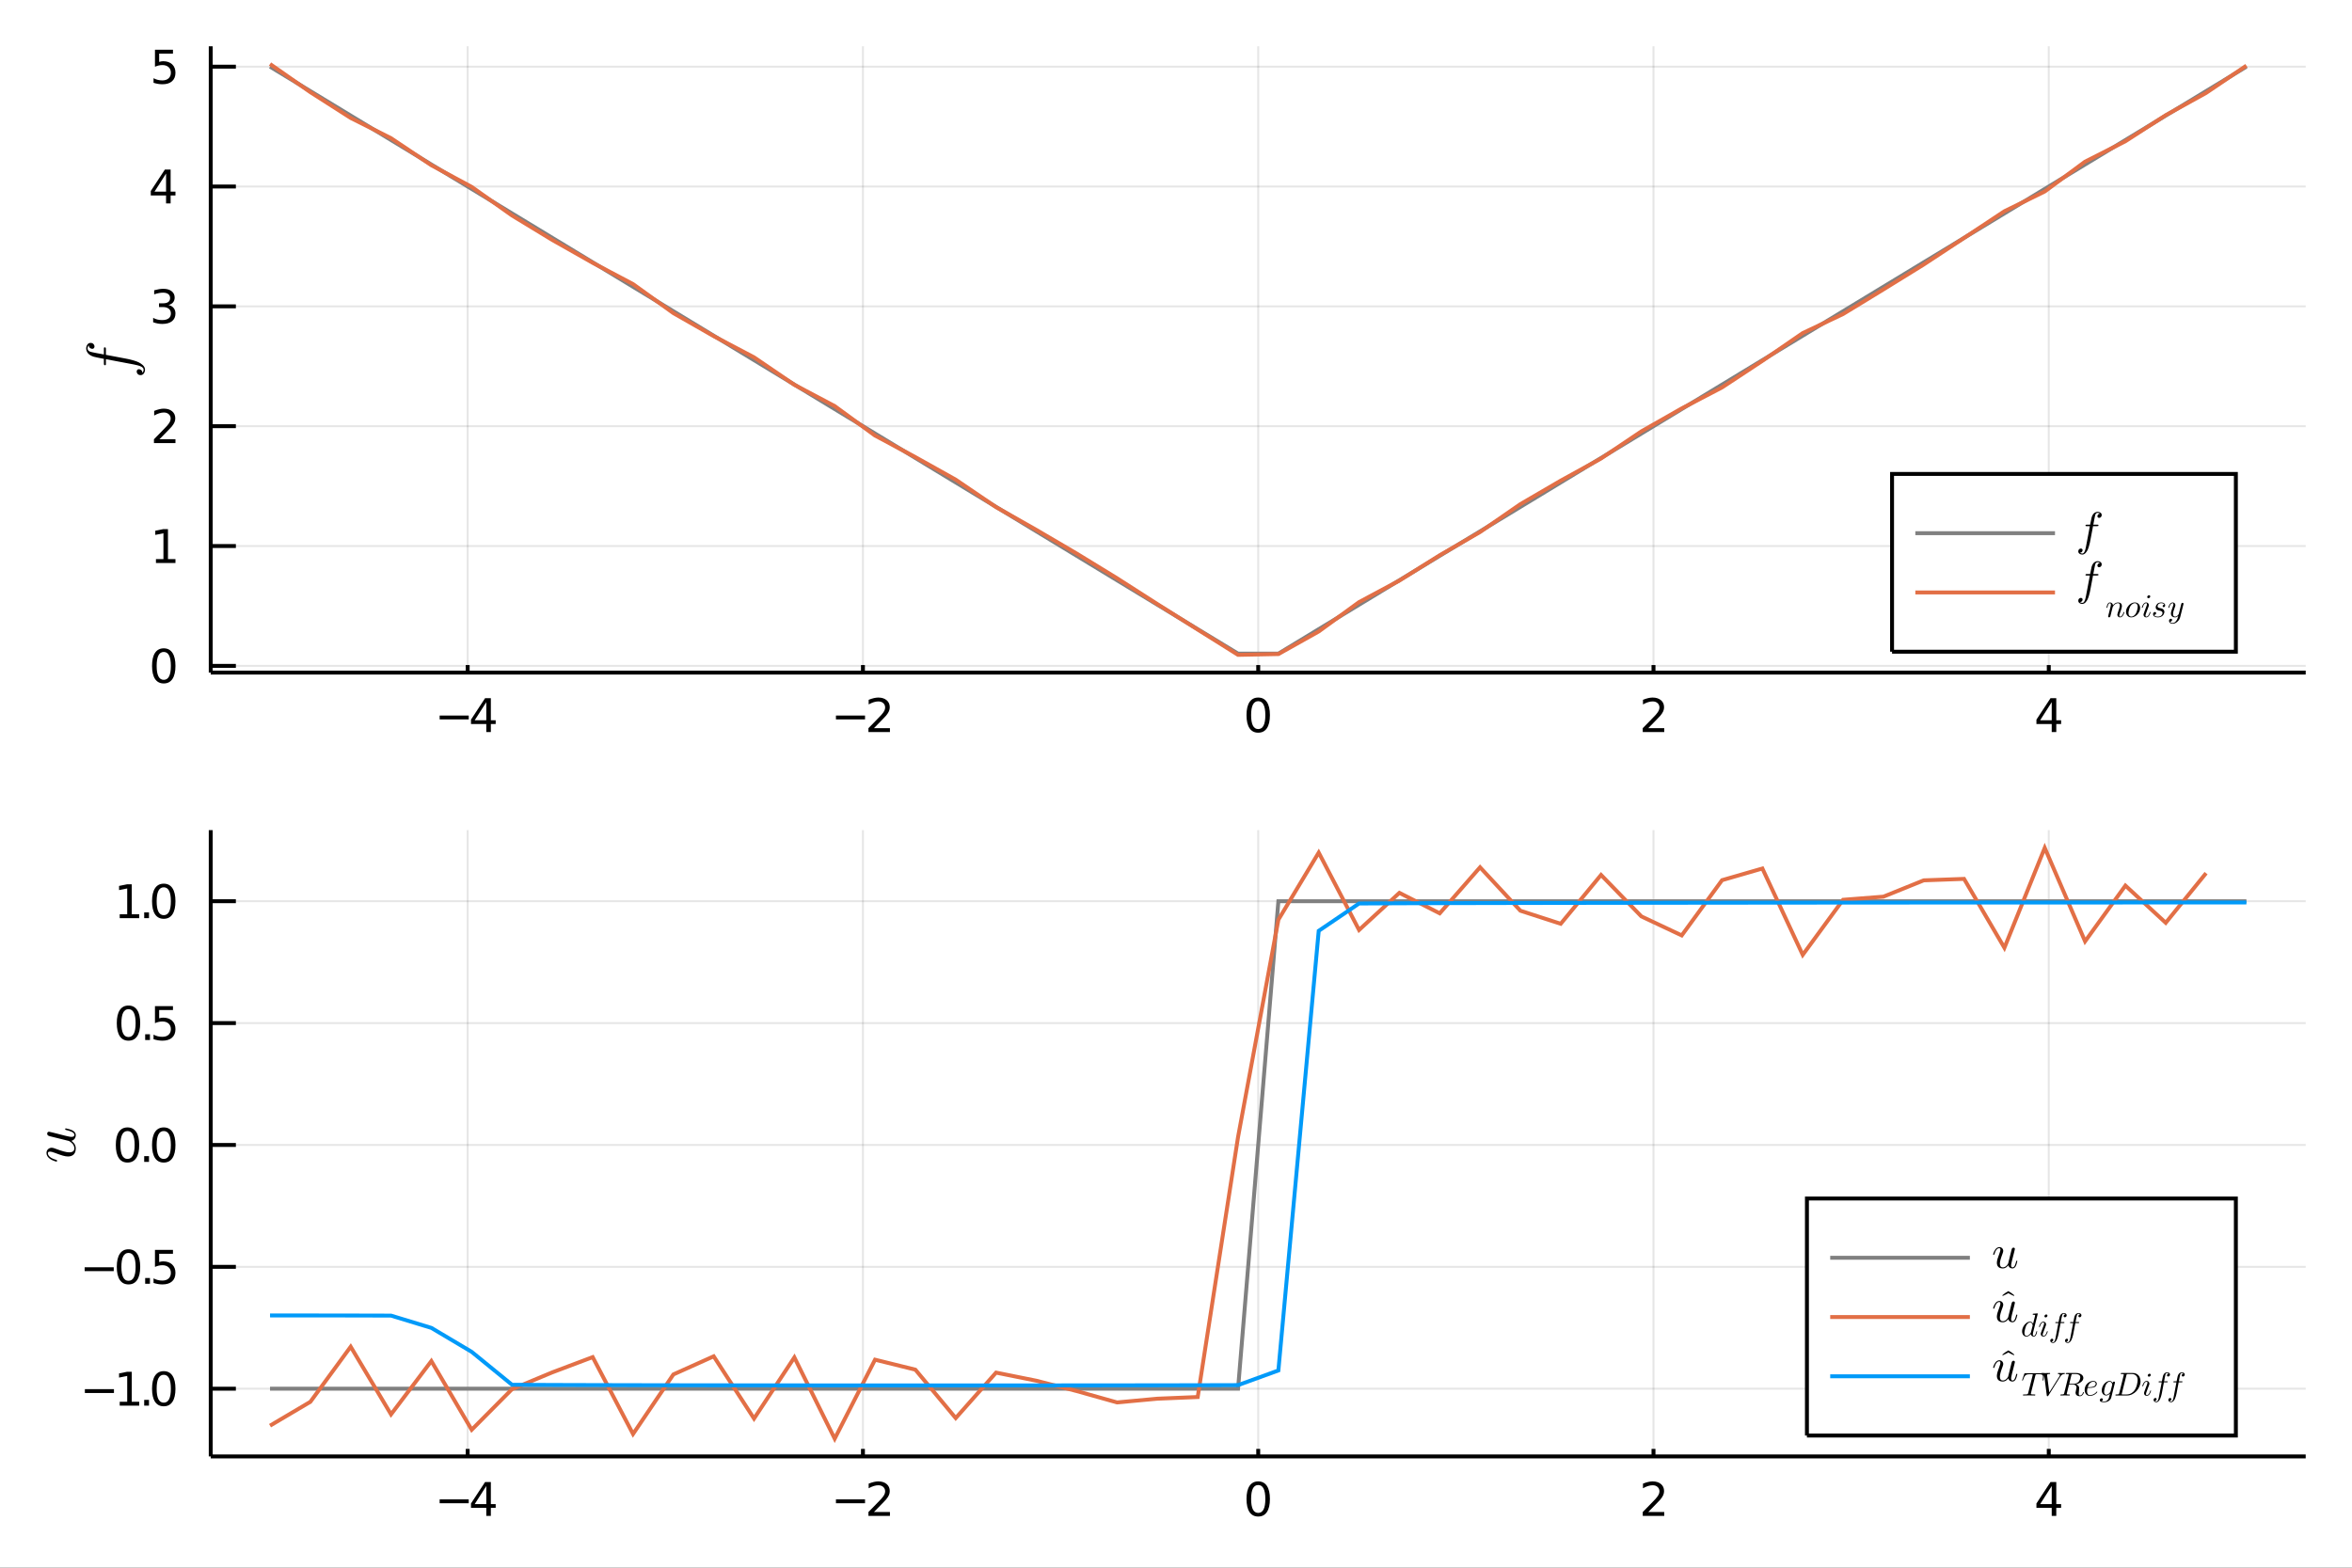 <?xml version="1.0" encoding="utf-8"?>
<svg xmlns="http://www.w3.org/2000/svg" xmlns:xlink="http://www.w3.org/1999/xlink" width="2400" height="1600" viewBox="0 0 9600 6400">
<rect x="0" y="0" width="9600" height="6400" fill="#333333" stroke="none"/>
<defs>
  <clipPath id="clip530">
    <rect x="0" y="0" width="9600" height="6400"/>
  </clipPath>
</defs>
<path clip-path="url(#clip530)" d="
M0 6400 L9600 6400 L9600 0 L0 0  Z
  " fill="#ffffff" fill-rule="evenodd" fill-opacity="1"/>
<defs>
  <clipPath id="clip531">
    <rect x="1920" y="0" width="6721" height="6400"/>
  </clipPath>
</defs>
<path clip-path="url(#clip530)" d="
M860.148 2745.79 L9411.02 2745.79 L9411.02 188.976 L860.148 188.976  Z
  " fill="#ffffff" fill-rule="evenodd" fill-opacity="1"/>
<defs>
  <clipPath id="clip532">
    <rect x="860" y="188" width="8552" height="2558"/>
  </clipPath>
</defs>
<polyline clip-path="url(#clip532)" style="stroke:#000000; stroke-width:8; stroke-opacity:0.1; fill:none" points="
  1908.84,2745.79 1908.84,188.976 
  "/>
<polyline clip-path="url(#clip532)" style="stroke:#000000; stroke-width:8; stroke-opacity:0.1; fill:none" points="
  3522.21,2745.79 3522.21,188.976 
  "/>
<polyline clip-path="url(#clip532)" style="stroke:#000000; stroke-width:8; stroke-opacity:0.1; fill:none" points="
  5135.59,2745.79 5135.59,188.976 
  "/>
<polyline clip-path="url(#clip532)" style="stroke:#000000; stroke-width:8; stroke-opacity:0.1; fill:none" points="
  6748.96,2745.79 6748.96,188.976 
  "/>
<polyline clip-path="url(#clip532)" style="stroke:#000000; stroke-width:8; stroke-opacity:0.1; fill:none" points="
  8362.33,2745.79 8362.33,188.976 
  "/>
<polyline clip-path="url(#clip530)" style="stroke:#000000; stroke-width:16; stroke-opacity:1; fill:none" points="
  860.148,2745.79 9411.02,2745.79 
  "/>
<polyline clip-path="url(#clip530)" style="stroke:#000000; stroke-width:16; stroke-opacity:1; fill:none" points="
  1908.84,2745.79 1908.84,2715.11 
  "/>
<polyline clip-path="url(#clip530)" style="stroke:#000000; stroke-width:16; stroke-opacity:1; fill:none" points="
  3522.21,2745.79 3522.21,2715.11 
  "/>
<polyline clip-path="url(#clip530)" style="stroke:#000000; stroke-width:16; stroke-opacity:1; fill:none" points="
  5135.59,2745.79 5135.59,2715.11 
  "/>
<polyline clip-path="url(#clip530)" style="stroke:#000000; stroke-width:16; stroke-opacity:1; fill:none" points="
  6748.96,2745.79 6748.96,2715.11 
  "/>
<polyline clip-path="url(#clip530)" style="stroke:#000000; stroke-width:16; stroke-opacity:1; fill:none" points="
  8362.33,2745.79 8362.33,2715.11 
  "/>
<path clip-path="url(#clip530)" d="M 0 0 M1794.49 2921.17 L1913.19 2921.17 L1913.19 2936.91 L1794.49 2936.91 L1794.49 2921.17 Z" fill="#000000" fill-rule="evenodd" fill-opacity="1" /><path clip-path="url(#clip530)" d="M 0 0 M1984.86 2866.54 L1937.64 2940.33 L1984.86 2940.33 L1984.86 2866.54 M1979.95 2850.24 L2003.47 2850.24 L2003.47 2940.33 L2023.19 2940.33 L2023.19 2955.89 L2003.47 2955.89 L2003.47 2988.48 L1984.86 2988.48 L1984.86 2955.89 L1922.45 2955.89 L1922.45 2937.83 L1979.95 2850.24 Z" fill="#000000" fill-rule="evenodd" fill-opacity="1" /><path clip-path="url(#clip530)" d="M 0 0 M3412.03 2921.17 L3530.73 2921.17 L3530.73 2936.91 L3412.03 2936.91 L3412.03 2921.17 Z" fill="#000000" fill-rule="evenodd" fill-opacity="1" /><path clip-path="url(#clip530)" d="M 0 0 M3567.12 2972.74 L3632.4 2972.74 L3632.4 2988.48 L3544.62 2988.48 L3544.62 2972.74 Q3555.27 2961.72 3573.6 2943.2 Q3592.03 2924.59 3596.75 2919.22 Q3605.73 2909.13 3609.25 2902.18 Q3612.86 2895.15 3612.86 2888.39 Q3612.86 2877.37 3605.08 2870.42 Q3597.4 2863.48 3584.99 2863.48 Q3576.19 2863.48 3566.38 2866.54 Q3556.66 2869.59 3545.55 2875.79 L3545.55 2856.91 Q3556.84 2852.37 3566.66 2850.05 Q3576.47 2847.74 3584.62 2847.74 Q3606.1 2847.74 3618.88 2858.48 Q3631.66 2869.22 3631.66 2887.18 Q3631.66 2895.7 3628.42 2903.39 Q3625.27 2910.98 3616.84 2921.35 Q3614.53 2924.04 3602.12 2936.91 Q3589.71 2949.68 3567.12 2972.74 Z" fill="#000000" fill-rule="evenodd" fill-opacity="1" /><path clip-path="url(#clip530)" d="M 0 0 M5135.59 2862.55 Q5121.14 2862.55 5113.83 2876.81 Q5106.6 2890.98 5106.6 2919.5 Q5106.6 2947.92 5113.83 2962.18 Q5121.14 2976.35 5135.59 2976.35 Q5150.12 2976.35 5157.35 2962.18 Q5164.66 2947.92 5164.66 2919.5 Q5164.66 2890.98 5157.35 2876.81 Q5150.12 2862.55 5135.59 2862.55 M5135.59 2847.74 Q5158.83 2847.74 5171.05 2866.17 Q5183.36 2884.5 5183.36 2919.5 Q5183.36 2954.41 5171.05 2972.83 Q5158.83 2991.16 5135.59 2991.16 Q5112.35 2991.16 5100.03 2972.83 Q5087.81 2954.41 5087.81 2919.5 Q5087.81 2884.5 5100.03 2866.17 Q5112.35 2847.74 5135.59 2847.74 Z" fill="#000000" fill-rule="evenodd" fill-opacity="1" /><path clip-path="url(#clip530)" d="M 0 0 M6727.57 2972.74 L6792.85 2972.74 L6792.85 2988.48 L6705.07 2988.48 L6705.07 2972.74 Q6715.72 2961.72 6734.05 2943.2 Q6752.48 2924.59 6757.2 2919.22 Q6766.18 2909.13 6769.7 2902.18 Q6773.31 2895.15 6773.31 2888.39 Q6773.31 2877.37 6765.53 2870.42 Q6757.85 2863.48 6745.44 2863.48 Q6736.64 2863.48 6726.83 2866.54 Q6717.11 2869.59 6706 2875.79 L6706 2856.91 Q6717.29 2852.37 6727.11 2850.05 Q6736.92 2847.74 6745.07 2847.74 Q6766.55 2847.74 6779.33 2858.48 Q6792.11 2869.22 6792.11 2887.18 Q6792.11 2895.7 6788.87 2903.39 Q6785.72 2910.98 6777.29 2921.35 Q6774.98 2924.04 6762.57 2936.91 Q6750.16 2949.68 6727.57 2972.74 Z" fill="#000000" fill-rule="evenodd" fill-opacity="1" /><path clip-path="url(#clip530)" d="M 0 0 M8374.37 2866.54 L8327.15 2940.33 L8374.37 2940.33 L8374.37 2866.54 M8369.46 2850.24 L8392.98 2850.24 L8392.98 2940.33 L8412.7 2940.33 L8412.7 2955.89 L8392.98 2955.89 L8392.98 2988.48 L8374.37 2988.48 L8374.37 2955.89 L8311.96 2955.89 L8311.96 2937.83 L8369.46 2850.24 Z" fill="#000000" fill-rule="evenodd" fill-opacity="1" /><polyline clip-path="url(#clip532)" style="stroke:#000000; stroke-width:8; stroke-opacity:0.1; fill:none" points="
  860.148,2718.37 9411.02,2718.37 
  "/>
<polyline clip-path="url(#clip532)" style="stroke:#000000; stroke-width:8; stroke-opacity:0.1; fill:none" points="
  860.148,2229.13 9411.02,2229.13 
  "/>
<polyline clip-path="url(#clip532)" style="stroke:#000000; stroke-width:8; stroke-opacity:0.1; fill:none" points="
  860.148,1739.89 9411.02,1739.89 
  "/>
<polyline clip-path="url(#clip532)" style="stroke:#000000; stroke-width:8; stroke-opacity:0.1; fill:none" points="
  860.148,1250.65 9411.02,1250.65 
  "/>
<polyline clip-path="url(#clip532)" style="stroke:#000000; stroke-width:8; stroke-opacity:0.1; fill:none" points="
  860.148,761.412 9411.02,761.412 
  "/>
<polyline clip-path="url(#clip532)" style="stroke:#000000; stroke-width:8; stroke-opacity:0.1; fill:none" points="
  860.148,272.171 9411.02,272.171 
  "/>
<polyline clip-path="url(#clip530)" style="stroke:#000000; stroke-width:16; stroke-opacity:1; fill:none" points="
  860.148,2745.79 860.148,188.976 
  "/>
<polyline clip-path="url(#clip530)" style="stroke:#000000; stroke-width:16; stroke-opacity:1; fill:none" points="
  860.148,2718.37 962.759,2718.37 
  "/>
<polyline clip-path="url(#clip530)" style="stroke:#000000; stroke-width:16; stroke-opacity:1; fill:none" points="
  860.148,2229.13 962.759,2229.13 
  "/>
<polyline clip-path="url(#clip530)" style="stroke:#000000; stroke-width:16; stroke-opacity:1; fill:none" points="
  860.148,1739.89 962.759,1739.89 
  "/>
<polyline clip-path="url(#clip530)" style="stroke:#000000; stroke-width:16; stroke-opacity:1; fill:none" points="
  860.148,1250.65 962.759,1250.65 
  "/>
<polyline clip-path="url(#clip530)" style="stroke:#000000; stroke-width:16; stroke-opacity:1; fill:none" points="
  860.148,761.412 962.759,761.412 
  "/>
<polyline clip-path="url(#clip530)" style="stroke:#000000; stroke-width:16; stroke-opacity:1; fill:none" points="
  860.148,272.171 962.759,272.171 
  "/>
<path clip-path="url(#clip530)" d="M 0 0 M668.371 2661.57 Q653.927 2661.57 646.612 2675.83 Q639.39 2689.99 639.39 2718.51 Q639.39 2746.94 646.612 2761.2 Q653.927 2775.36 668.371 2775.36 Q682.908 2775.36 690.13 2761.2 Q697.445 2746.94 697.445 2718.51 Q697.445 2689.99 690.13 2675.83 Q682.908 2661.57 668.371 2661.57 M668.371 2646.75 Q691.612 2646.75 703.834 2665.18 Q716.148 2683.51 716.148 2718.51 Q716.148 2753.42 703.834 2771.85 Q691.612 2790.18 668.371 2790.18 Q645.13 2790.18 632.816 2771.85 Q620.593 2753.42 620.593 2718.51 Q620.593 2683.51 632.816 2665.18 Q645.13 2646.75 668.371 2646.75 Z" fill="#000000" fill-rule="evenodd" fill-opacity="1" /><path clip-path="url(#clip530)" d="M 0 0 M636.519 2282.51 L667.075 2282.51 L667.075 2177.05 L633.834 2183.72 L633.834 2166.68 L666.889 2160.01 L685.593 2160.01 L685.593 2282.51 L716.148 2282.51 L716.148 2298.25 L636.519 2298.25 L636.519 2282.51 Z" fill="#000000" fill-rule="evenodd" fill-opacity="1" /><path clip-path="url(#clip530)" d="M 0 0 M650.871 1793.27 L716.148 1793.27 L716.148 1809.01 L628.371 1809.01 L628.371 1793.27 Q639.019 1782.25 657.352 1763.74 Q675.778 1745.12 680.501 1739.75 Q689.482 1729.66 693 1722.72 Q696.612 1715.68 696.612 1708.92 Q696.612 1697.9 688.834 1690.96 Q681.149 1684.01 668.741 1684.01 Q659.945 1684.01 650.13 1687.07 Q640.408 1690.12 629.297 1696.33 L629.297 1677.44 Q640.593 1672.9 650.408 1670.59 Q660.223 1668.27 668.371 1668.27 Q689.852 1668.27 702.63 1679.01 Q715.408 1689.75 715.408 1707.72 Q715.408 1716.24 712.167 1723.92 Q709.019 1731.51 700.593 1741.88 Q698.278 1744.57 685.871 1757.44 Q673.464 1770.22 650.871 1793.27 Z" fill="#000000" fill-rule="evenodd" fill-opacity="1" /><path clip-path="url(#clip530)" d="M 0 0 M687.63 1245.24 Q701.056 1248.11 708.556 1257.18 Q716.148 1266.25 716.148 1279.59 Q716.148 1300.05 702.074 1311.25 Q688 1322.46 662.075 1322.46 Q653.371 1322.46 644.112 1320.7 Q634.945 1319.03 625.13 1315.61 L625.13 1297.55 Q632.908 1302.09 642.167 1304.4 Q651.427 1306.72 661.519 1306.72 Q679.112 1306.72 688.278 1299.77 Q697.537 1292.83 697.537 1279.59 Q697.537 1267.37 688.926 1260.51 Q680.408 1253.57 665.13 1253.57 L649.019 1253.57 L649.019 1238.2 L665.871 1238.2 Q679.667 1238.2 686.982 1232.74 Q694.297 1227.18 694.297 1216.81 Q694.297 1206.16 686.704 1200.51 Q679.204 1194.77 665.13 1194.77 Q657.445 1194.77 648.649 1196.44 Q639.853 1198.11 629.297 1201.62 L629.297 1184.96 Q639.945 1182 649.204 1180.51 Q658.556 1179.03 666.797 1179.03 Q688.093 1179.03 700.5 1188.75 Q712.908 1198.38 712.908 1214.87 Q712.908 1226.35 706.334 1234.31 Q699.76 1242.18 687.63 1245.24 Z" fill="#000000" fill-rule="evenodd" fill-opacity="1" /><path clip-path="url(#clip530)" d="M 0 0 M677.815 708.588 L630.593 782.384 L677.815 782.384 L677.815 708.588 M672.908 692.292 L696.426 692.292 L696.426 782.384 L716.148 782.384 L716.148 797.939 L696.426 797.939 L696.426 830.532 L677.815 830.532 L677.815 797.939 L615.408 797.939 L615.408 779.884 L672.908 692.292 Z" fill="#000000" fill-rule="evenodd" fill-opacity="1" /><path clip-path="url(#clip530)" d="M 0 0 M632.538 203.051 L705.963 203.051 L705.963 218.792 L649.667 218.792 L649.667 252.681 Q653.741 251.292 657.815 250.644 Q661.889 249.903 665.964 249.903 Q689.112 249.903 702.63 262.588 Q716.148 275.273 716.148 296.94 Q716.148 319.254 702.26 331.662 Q688.371 343.977 663.093 343.977 Q654.39 343.977 645.316 342.495 Q636.334 341.014 626.704 338.051 L626.704 319.254 Q635.038 323.791 643.927 326.014 Q652.815 328.236 662.723 328.236 Q678.741 328.236 688.093 319.81 Q697.445 311.384 697.445 296.94 Q697.445 282.495 688.093 274.069 Q678.741 265.644 662.723 265.644 Q655.223 265.644 647.723 267.31 Q640.316 268.977 632.538 272.495 L632.538 203.051 Z" fill="#000000" fill-rule="evenodd" fill-opacity="1" /><path clip-path="url(#clip530)" d="M 0 0 M369.901 1399.89 Q376.987 1399.89 381.367 1404.4 Q385.747 1408.78 385.747 1414.32 Q385.747 1418.31 383.299 1421.27 Q380.851 1424.11 376.6 1424.11 Q372.22 1424.11 367.582 1420.76 Q362.945 1417.41 362.301 1409.81 Q357.534 1414.83 357.534 1422.82 Q357.534 1426.81 360.111 1430.16 Q362.558 1433.38 366.552 1435.19 Q370.674 1437.12 393.991 1441.5 Q401.592 1442.92 408.935 1444.2 Q416.278 1445.49 424.007 1447.04 L424.007 1425.14 Q424.007 1422.3 424.136 1421.15 Q424.265 1419.99 424.909 1419.08 Q425.553 1418.05 426.97 1418.05 Q430.577 1418.05 431.479 1419.73 Q432.252 1421.27 432.252 1425.91 L432.252 1448.58 L515.858 1464.43 Q518.306 1464.82 526.035 1466.49 Q533.636 1468.04 546.132 1471.77 Q558.756 1475.51 566.228 1479.24 Q570.479 1481.31 574.473 1484.01 Q578.595 1486.59 582.718 1490.32 Q586.84 1494.06 589.288 1498.95 Q591.864 1503.85 591.864 1509 Q591.864 1517.76 586.969 1524.59 Q582.074 1531.42 573.7 1531.42 Q566.615 1531.42 562.235 1527.04 Q557.855 1522.53 557.855 1516.99 Q557.855 1513 560.302 1510.16 Q562.75 1507.2 567.001 1507.2 Q568.805 1507.2 570.866 1507.84 Q572.927 1508.49 575.246 1509.9 Q577.694 1511.32 579.368 1514.41 Q581.043 1517.51 581.301 1521.76 Q586.067 1516.73 586.067 1509 Q586.067 1506.56 585.036 1504.37 Q584.135 1502.18 581.816 1500.37 Q579.497 1498.44 577.178 1497.02 Q574.988 1495.61 570.737 1494.19 Q566.615 1492.77 563.523 1491.87 Q560.431 1490.97 554.892 1489.81 Q549.352 1488.52 546.003 1487.88 Q542.782 1487.23 536.47 1486.07 L432.252 1466.36 L432.252 1483.75 Q432.252 1486.85 432.123 1488.13 Q431.994 1489.29 431.35 1490.19 Q430.577 1491.1 429.031 1491.1 Q426.584 1491.1 425.553 1490.07 Q424.394 1488.91 424.265 1487.62 Q424.007 1486.33 424.007 1483.24 L424.007 1464.95 Q391.415 1458.76 382.655 1456.31 Q373.38 1453.48 366.938 1449.1 Q360.368 1444.72 357.277 1439.82 Q354.185 1434.93 353.025 1430.94 Q351.737 1426.81 351.737 1422.82 Q351.737 1413.8 356.632 1406.85 Q361.399 1399.89 369.901 1399.89 Z" fill="#000000" fill-rule="evenodd" fill-opacity="1" /><polyline clip-path="url(#clip532)" style="stroke:#808080; stroke-width:16; stroke-opacity:1; fill:none" points="
  1102.15,272.171 1266.78,372.016 1431.41,471.861 1596.04,571.706 1760.67,671.551 1925.3,771.396 2089.93,871.241 2254.56,971.086 2419.19,1070.93 2583.82,1170.78 
  2748.45,1270.62 2913.08,1370.47 3077.71,1470.31 3242.34,1570.16 3406.97,1670 3571.6,1769.85 3736.23,1869.69 3900.86,1969.54 4065.49,2069.38 4230.12,2169.23 
  4394.75,2269.07 4559.38,2368.92 4724.01,2468.76 4888.64,2568.61 5053.27,2668.45 5217.9,2668.45 5382.53,2568.61 5547.16,2468.76 5711.79,2368.92 5876.42,2269.07 
  6041.05,2169.23 6205.68,2069.38 6370.31,1969.54 6534.94,1869.69 6699.57,1769.85 6864.2,1670 7028.83,1570.16 7193.46,1470.31 7358.09,1370.47 7522.72,1270.62 
  7687.35,1170.78 7851.98,1070.93 8016.61,971.086 8181.24,871.241 8345.87,771.396 8510.5,671.551 8675.13,571.706 8839.76,471.861 9004.39,372.016 9169.02,272.171 
  
  "/>
<polyline clip-path="url(#clip532)" style="stroke:#e26f46; stroke-width:16; stroke-opacity:1; fill:none" points="
  1102.15,261.339 1266.78,376.328 1431.41,481.547 1596.04,564.191 1760.67,674.554 1925.3,763.077 2089.93,879.741 2254.56,979.768 2419.19,1072.91 2583.82,1159.81 
  2748.45,1278.22 2913.08,1372.22 3077.71,1458.8 3242.34,1570.88 3406.97,1657.91 3571.6,1778.23 3736.23,1866.19 3900.86,1958.24 4065.49,2070.12 4230.12,2163.38 
  4394.75,2259.96 4559.38,2360.77 4724.01,2466.24 4888.64,2570.18 5053.27,2673.43 5217.9,2670.16 5382.53,2577.9 5547.16,2458.13 5711.79,2370.07 5876.42,2266.8 
  6041.05,2171.91 6205.68,2058.17 6370.31,1962.22 6534.94,1871.62 6699.57,1761.01 6864.2,1667.39 7028.83,1581.55 7193.46,1473.08 7358.09,1359.83 7522.72,1281.96 
  7687.35,1181.53 7851.98,1079.82 8016.61,971.428 8181.24,862.437 8345.87,781.673 8510.5,659.971 8675.13,576.565 8839.76,470.326 9004.39,379.32 9169.02,267.978 
  
  "/>
<path clip-path="url(#clip530)" d="
M7722.69 2660.56 L9125.99 2660.56 L9125.99 1934.8 L7722.69 1934.8  Z
  " fill="#ffffff" fill-rule="evenodd" fill-opacity="1"/>
<polyline clip-path="url(#clip530)" style="stroke:#000000; stroke-width:16; stroke-opacity:1; fill:none" points="
  7722.69,2660.56 9125.99,2660.56 9125.99,1934.8 7722.69,1934.8 7722.69,2660.56 
  "/>
<polyline clip-path="url(#clip530)" style="stroke:#808080; stroke-width:16; stroke-opacity:1; fill:none" points="
  7817.7,2176.72 8387.75,2176.72 
  "/>
<path clip-path="url(#clip530)" d="M 0 0 M8578.42 2102.65 Q8578.42 2107.8 8575.14 2110.98 Q8571.96 2114.17 8567.93 2114.17 Q8565.02 2114.17 8562.87 2112.39 Q8560.81 2110.61 8560.81 2107.52 Q8560.81 2104.33 8563.24 2100.96 Q8565.68 2097.59 8571.21 2097.12 Q8567.55 2093.65 8561.74 2093.65 Q8558.84 2093.65 8556.4 2095.53 Q8554.06 2097.31 8552.75 2100.21 Q8551.34 2103.21 8548.16 2120.17 Q8547.13 2125.69 8546.19 2131.03 Q8545.26 2136.37 8544.13 2142 L8560.06 2142 Q8562.12 2142 8562.96 2142.09 Q8563.81 2142.18 8564.46 2142.65 Q8565.21 2143.12 8565.21 2144.15 Q8565.21 2146.77 8563.99 2147.43 Q8562.87 2147.99 8559.5 2147.99 L8543.01 2147.99 L8531.48 2208.8 Q8531.2 2210.58 8529.98 2216.2 Q8528.86 2221.73 8526.14 2230.81 Q8523.43 2240 8520.71 2245.43 Q8519.21 2248.52 8517.24 2251.43 Q8515.37 2254.42 8512.65 2257.42 Q8509.93 2260.42 8506.37 2262.2 Q8502.81 2264.07 8499.07 2264.07 Q8492.7 2264.07 8487.73 2260.51 Q8482.76 2256.95 8482.76 2250.86 Q8482.76 2245.71 8485.95 2242.53 Q8489.23 2239.34 8493.26 2239.34 Q8496.16 2239.34 8498.22 2241.12 Q8500.38 2242.9 8500.38 2245.99 Q8500.38 2247.3 8499.91 2248.8 Q8499.44 2250.3 8498.41 2251.99 Q8497.38 2253.77 8495.13 2254.99 Q8492.88 2256.2 8489.79 2256.39 Q8493.44 2259.86 8499.07 2259.86 Q8500.85 2259.86 8502.44 2259.11 Q8504.03 2258.45 8505.34 2256.77 Q8506.75 2255.08 8507.78 2253.39 Q8508.81 2251.8 8509.84 2248.71 Q8510.87 2245.71 8511.53 2243.46 Q8512.18 2241.21 8513.03 2237.19 Q8513.96 2233.16 8514.43 2230.72 Q8514.9 2228.38 8515.74 2223.79 L8530.08 2147.99 L8517.43 2147.99 Q8515.18 2147.99 8514.24 2147.9 Q8513.4 2147.81 8512.74 2147.34 Q8512.09 2146.77 8512.09 2145.65 Q8512.09 2143.87 8512.84 2143.12 Q8513.68 2142.28 8514.62 2142.18 Q8515.56 2142 8517.8 2142 L8531.11 2142 Q8535.61 2118.29 8537.39 2111.92 Q8539.45 2105.18 8542.63 2100.49 Q8545.82 2095.71 8549.38 2093.46 Q8552.94 2091.22 8555.84 2090.37 Q8558.84 2089.44 8561.74 2089.44 Q8568.3 2089.44 8573.36 2093 Q8578.42 2096.46 8578.42 2102.65 Z" fill="#000000" fill-rule="evenodd" fill-opacity="1" /><polyline clip-path="url(#clip530)" style="stroke:#e26f46; stroke-width:16; stroke-opacity:1; fill:none" points="
  7817.7,2418.64 8387.75,2418.64 
  "/>
<path clip-path="url(#clip530)" d="M 0 0 M8578.42 2304.13 Q8578.42 2309.28 8575.14 2312.47 Q8571.96 2315.65 8567.93 2315.65 Q8565.02 2315.65 8562.87 2313.87 Q8560.81 2312.09 8560.81 2309 Q8560.81 2305.81 8563.24 2302.44 Q8565.68 2299.07 8571.21 2298.6 Q8567.55 2295.13 8561.74 2295.13 Q8558.84 2295.13 8556.4 2297.01 Q8554.06 2298.79 8552.75 2301.69 Q8551.34 2304.69 8548.16 2321.65 Q8547.13 2327.18 8546.19 2332.52 Q8545.26 2337.86 8544.13 2343.48 L8560.06 2343.48 Q8562.12 2343.48 8562.96 2343.57 Q8563.81 2343.67 8564.46 2344.13 Q8565.21 2344.6 8565.21 2345.63 Q8565.21 2348.26 8563.99 2348.91 Q8562.87 2349.47 8559.5 2349.47 L8543.01 2349.47 L8531.48 2410.28 Q8531.2 2412.06 8529.98 2417.68 Q8528.86 2423.21 8526.14 2432.3 Q8523.43 2441.48 8520.71 2446.91 Q8519.21 2450 8517.24 2452.91 Q8515.37 2455.91 8512.65 2458.9 Q8509.93 2461.9 8506.37 2463.68 Q8502.81 2465.56 8499.07 2465.56 Q8492.7 2465.56 8487.73 2462 Q8482.76 2458.44 8482.76 2452.35 Q8482.76 2447.19 8485.95 2444.01 Q8489.23 2440.82 8493.26 2440.82 Q8496.16 2440.82 8498.22 2442.6 Q8500.38 2444.38 8500.38 2447.47 Q8500.38 2448.79 8499.91 2450.28 Q8499.44 2451.78 8498.41 2453.47 Q8497.38 2455.25 8495.13 2456.47 Q8492.88 2457.69 8489.79 2457.87 Q8493.44 2461.34 8499.07 2461.34 Q8500.85 2461.34 8502.44 2460.59 Q8504.03 2459.93 8505.34 2458.25 Q8506.75 2456.56 8507.78 2454.88 Q8508.81 2453.28 8509.84 2450.19 Q8510.87 2447.19 8511.53 2444.94 Q8512.18 2442.7 8513.03 2438.67 Q8513.96 2434.64 8514.43 2432.2 Q8514.9 2429.86 8515.74 2425.27 L8530.08 2349.47 L8517.43 2349.47 Q8515.18 2349.47 8514.24 2349.38 Q8513.4 2349.29 8512.74 2348.82 Q8512.09 2348.26 8512.09 2347.13 Q8512.09 2345.35 8512.84 2344.6 Q8513.68 2343.76 8514.62 2343.67 Q8515.56 2343.48 8517.8 2343.48 L8531.11 2343.48 Q8535.61 2319.77 8537.39 2313.4 Q8539.45 2306.66 8542.63 2301.97 Q8545.82 2297.2 8549.38 2294.95 Q8552.94 2292.7 8555.84 2291.86 Q8558.84 2290.92 8561.74 2290.92 Q8568.3 2290.92 8573.36 2294.48 Q8578.42 2297.94 8578.42 2304.13 Z" fill="#000000" fill-rule="evenodd" fill-opacity="1" /><path clip-path="url(#clip530)" d="M 0 0 M8670.73 2499.68 Q8670.73 2500.2 8670.14 2502.24 Q8669.55 2504.27 8668.11 2507.42 Q8666.73 2510.57 8664.83 2513.45 Q8662.92 2516.27 8659.78 2518.37 Q8656.69 2520.4 8653.15 2520.4 Q8648.43 2520.4 8645.28 2517.26 Q8642.13 2514.11 8642.13 2509.39 Q8642.13 2506.76 8643.51 2503.16 Q8652.23 2479.87 8652.23 2471.87 Q8652.23 2462.49 8644.95 2462.49 Q8641.35 2462.49 8637.94 2463.87 Q8634.59 2465.18 8632.3 2467.02 Q8630 2468.86 8627.9 2471.41 Q8625.87 2473.91 8624.82 2475.61 Q8623.84 2477.25 8623.05 2478.89 L8621.34 2485.58 Q8620.95 2487.42 8619.05 2494.56 L8616.1 2506.7 Q8614 2515.75 8613.54 2516.6 Q8612.88 2518.44 8611.44 2519.42 Q8610 2520.4 8608.56 2520.4 Q8606.92 2520.4 8605.8 2519.42 Q8604.69 2518.44 8604.69 2516.73 Q8604.69 2516.47 8604.88 2515.48 Q8605.08 2514.5 8605.41 2513.12 Q8605.74 2511.75 8605.87 2510.96 L8613.67 2479.94 Q8615.11 2474.3 8615.44 2472.53 Q8615.84 2470.69 8615.84 2468.66 Q8615.84 2462.49 8611.64 2462.49 Q8608.23 2462.49 8606 2466.56 Q8603.77 2470.63 8601.87 2478.5 Q8601.28 2480.66 8600.88 2481.12 Q8600.55 2481.58 8599.57 2481.58 Q8597.93 2481.51 8597.93 2480.2 Q8597.93 2479.87 8598.46 2477.71 Q8598.98 2475.54 8599.96 2472.46 Q8601.01 2469.31 8602 2467.22 Q8602.85 2465.64 8603.31 2464.92 Q8603.83 2464.13 8605.08 2462.62 Q8606.39 2461.05 8608.1 2460.33 Q8609.87 2459.54 8612.03 2459.54 Q8616.88 2459.54 8620.43 2462.69 Q8623.97 2465.77 8624.43 2471.22 Q8633.15 2459.54 8645.35 2459.54 Q8652.56 2459.54 8656.69 2463.35 Q8660.83 2467.15 8660.83 2473.91 Q8660.83 2475.48 8660.5 2477.51 Q8660.24 2479.48 8659.58 2481.97 Q8658.99 2484.46 8658.46 2486.37 Q8657.94 2488.27 8656.89 2491.35 Q8655.84 2494.37 8655.38 2495.68 Q8654.92 2496.99 8653.81 2500.07 Q8652.76 2503.09 8652.63 2503.42 Q8650.2 2509.52 8650.2 2512.99 Q8650.2 2515.29 8650.92 2516.34 Q8651.71 2517.39 8653.41 2517.39 Q8658.01 2517.39 8661.42 2512.86 Q8664.89 2508.27 8667.12 2500.79 Q8667.65 2499.15 8667.91 2498.76 Q8668.24 2498.37 8669.15 2498.37 Q8670.73 2498.37 8670.73 2499.68 Z" fill="#000000" fill-rule="evenodd" fill-opacity="1" /><path clip-path="url(#clip530)" d="M 0 0 M8735.2 2482.23 Q8735.2 2489.38 8732.05 2496.47 Q8728.9 2503.48 8723.85 2508.73 Q8718.87 2513.91 8712.31 2517.19 Q8705.75 2520.4 8699.19 2520.4 Q8689.81 2520.4 8683.71 2514.04 Q8677.68 2507.61 8677.68 2497.65 Q8677.68 2488.33 8682.86 2479.48 Q8688.11 2470.56 8696.5 2465.05 Q8704.9 2459.54 8713.68 2459.54 Q8722.93 2459.54 8729.03 2465.77 Q8735.2 2472 8735.2 2482.23 M8725.36 2476.99 Q8725.36 2470.63 8722.28 2466.56 Q8719.19 2462.49 8713.55 2462.49 Q8711.91 2462.49 8710.01 2463.02 Q8708.11 2463.48 8705.62 2464.72 Q8703.19 2465.97 8700.44 2468.59 Q8697.75 2471.15 8695.39 2474.82 Q8692.3 2479.68 8689.94 2488.6 Q8687.65 2497.45 8687.65 2502.76 Q8687.65 2510.11 8691.06 2513.78 Q8694.47 2517.39 8699.32 2517.39 Q8704.04 2517.39 8709.03 2514.11 Q8714.08 2510.76 8717.55 2505.06 Q8721.03 2499.15 8723.19 2490.5 Q8725.36 2481.78 8725.36 2476.99 Z" fill="#000000" fill-rule="evenodd" fill-opacity="1" /><path clip-path="url(#clip530)" d="M 0 0 M8776.47 2434.95 Q8776.47 2437.83 8774.11 2440 Q8771.81 2442.1 8769.32 2442.1 Q8767.02 2442.1 8765.58 2440.72 Q8764.2 2439.28 8764.2 2437.24 Q8764.2 2434.56 8766.5 2432.33 Q8768.79 2430.1 8771.48 2430.1 Q8773.71 2430.1 8775.09 2431.47 Q8776.47 2432.85 8776.47 2434.95 M8777.65 2499.68 Q8777.65 2500.2 8777.06 2502.3 Q8776.47 2504.34 8775.02 2507.48 Q8773.65 2510.57 8771.74 2513.45 Q8769.84 2516.34 8766.69 2518.37 Q8763.61 2520.4 8760.07 2520.4 Q8755.28 2520.4 8752.13 2517.26 Q8749.05 2514.11 8749.05 2509.39 Q8749.05 2506.83 8752.13 2498.63 Q8761.05 2474.76 8761.38 2473.77 Q8762.89 2470.04 8762.89 2466.76 Q8762.89 2465.25 8762.56 2464.33 Q8762.23 2463.35 8761.58 2463.02 Q8760.92 2462.62 8760.53 2462.56 Q8760.2 2462.49 8759.55 2462.49 Q8755.68 2462.49 8752.07 2466.43 Q8748.46 2470.36 8745.97 2479.15 Q8745.45 2480.79 8745.12 2481.18 Q8744.79 2481.58 8743.81 2481.58 Q8742.17 2481.51 8742.17 2480.2 Q8742.17 2479.81 8742.63 2478.3 Q8743.08 2476.73 8743.94 2474.36 Q8744.79 2471.94 8746.3 2469.45 Q8747.81 2466.89 8749.64 2464.66 Q8751.54 2462.43 8754.23 2460.99 Q8756.92 2459.54 8759.94 2459.54 Q8764.86 2459.54 8767.87 2462.76 Q8770.96 2465.9 8770.96 2470.56 Q8770.96 2473.12 8769.19 2477.64 Q8767.02 2483.55 8766.24 2485.45 L8760.99 2499.55 Q8759.09 2504.66 8758.5 2506.24 Q8757.97 2507.75 8757.51 2509.58 Q8757.12 2511.35 8757.12 2512.99 Q8757.12 2515.29 8757.84 2516.34 Q8758.63 2517.39 8760.33 2517.39 Q8765.05 2517.39 8768.53 2512.73 Q8772.01 2508.01 8774.04 2500.79 Q8774.11 2500.6 8774.17 2500.27 Q8774.7 2498.63 8775.22 2498.43 Q8775.48 2498.37 8776.01 2498.37 Q8777.65 2498.37 8777.65 2499.68 Z" fill="#000000" fill-rule="evenodd" fill-opacity="1" /><path clip-path="url(#clip530)" d="M 0 0 M8837.46 2471.09 Q8837.46 2474.76 8835.63 2476.73 Q8833.79 2478.63 8831.3 2478.63 Q8829.27 2478.63 8828.15 2477.45 Q8827.1 2476.27 8827.1 2474.69 Q8827.1 2472.4 8828.94 2470.56 Q8830.84 2468.72 8833.6 2468.66 Q8832.68 2466.23 8830.25 2464.79 Q8827.82 2463.28 8825.66 2462.89 Q8823.56 2462.49 8821.46 2462.49 Q8817.33 2462.49 8814.18 2463.81 Q8811.03 2465.12 8809.46 2467.15 Q8807.89 2469.12 8807.17 2471.02 Q8806.44 2472.92 8806.44 2474.56 Q8806.44 2476 8806.77 2477.18 Q8807.17 2478.3 8808.08 2479.15 Q8809 2479.94 8809.66 2480.46 Q8810.38 2480.99 8811.95 2481.45 Q8813.53 2481.91 8814.18 2482.1 Q8814.84 2482.23 8816.67 2482.63 Q8820.48 2483.41 8822.18 2483.87 Q8823.89 2484.27 8826.12 2485.38 Q8828.41 2486.5 8830.12 2488.27 Q8834.25 2492.4 8834.25 2498.11 Q8834.25 2500.2 8833.53 2502.76 Q8832.87 2505.32 8830.97 2508.53 Q8829.07 2511.75 8826.18 2514.3 Q8823.3 2516.86 8818.31 2518.63 Q8813.4 2520.4 8807.23 2520.4 Q8798.64 2520.4 8793.33 2516.8 Q8788.02 2513.12 8788.02 2507.35 Q8788.02 2503.16 8790.31 2500.86 Q8792.61 2498.5 8795.56 2498.5 Q8797.79 2498.5 8799.16 2499.74 Q8800.54 2500.93 8800.54 2503.16 Q8800.54 2506.17 8798.11 2508.47 Q8795.69 2510.76 8792.08 2510.3 Q8795.16 2517.39 8807.36 2517.39 Q8811.95 2517.39 8815.49 2516.21 Q8819.1 2514.96 8821.07 2513.25 Q8823.1 2511.48 8824.41 2509.32 Q8825.73 2507.16 8826.12 2505.52 Q8826.58 2503.88 8826.58 2502.63 Q8826.58 2500.47 8825.73 2498.83 Q8824.87 2497.19 8823.69 2496.27 Q8822.58 2495.29 8820.41 2494.5 Q8818.31 2493.65 8816.81 2493.32 Q8815.3 2492.99 8812.61 2492.47 Q8811.36 2492.2 8810.58 2492.07 Q8809.79 2491.87 8808.15 2491.35 Q8806.57 2490.76 8805.46 2490.17 Q8804.41 2489.58 8803.03 2488.53 Q8801.66 2487.48 8800.8 2486.23 Q8799.95 2484.99 8799.36 2483.15 Q8798.77 2481.32 8798.77 2479.15 Q8798.77 2477.18 8799.36 2474.82 Q8800.02 2472.46 8801.66 2469.71 Q8803.36 2466.95 8805.79 2464.72 Q8808.21 2462.49 8812.28 2461.05 Q8816.41 2459.54 8821.46 2459.54 Q8828.81 2459.54 8833.14 2462.95 Q8837.46 2466.3 8837.46 2471.09 Z" fill="#000000" fill-rule="evenodd" fill-opacity="1" /><path clip-path="url(#clip530)" d="M 0 0 M8912.33 2464.66 Q8912.33 2465.58 8911.74 2467.74 L8898.89 2519.03 Q8896.07 2530.44 8886.89 2538.44 Q8877.77 2546.44 8867.41 2546.44 Q8861.18 2546.44 8857.18 2543.1 Q8853.18 2539.82 8853.18 2534.77 Q8853.18 2530.31 8855.54 2528.14 Q8857.9 2526.04 8860.72 2526.04 Q8861.64 2526.04 8862.62 2526.31 Q8863.61 2526.57 8864.66 2527.68 Q8865.71 2528.8 8865.71 2530.7 Q8865.71 2533.78 8863.02 2536.21 Q8861.7 2537.32 8860.46 2537.59 Q8859.28 2537.85 8857.24 2537.85 Q8858.03 2539.68 8859.47 2540.93 Q8860.92 2542.18 8862.56 2542.64 Q8864.2 2543.16 8865.25 2543.29 Q8866.36 2543.49 8867.41 2543.49 Q8875.8 2543.49 8882.23 2535.03 Q8884.13 2532.47 8885.51 2529.91 Q8886.95 2527.42 8888 2524.34 Q8889.05 2521.32 8889.51 2519.68 Q8890.04 2518.04 8890.95 2514.3 Q8884.86 2520.4 8877.38 2520.4 Q8874.23 2520.4 8871.41 2519.55 Q8868.66 2518.7 8866.23 2516.93 Q8863.8 2515.09 8862.36 2511.88 Q8860.98 2508.66 8860.98 2504.4 Q8860.98 2499.88 8862.75 2493.71 Q8864.52 2487.55 8868.79 2476.2 Q8871.08 2469.84 8871.08 2466.76 Q8871.08 2465.25 8870.76 2464.33 Q8870.43 2463.35 8869.77 2463.02 Q8869.12 2462.62 8868.72 2462.56 Q8868.39 2462.49 8867.74 2462.49 Q8863.87 2462.49 8860.26 2466.43 Q8856.65 2470.36 8854.16 2479.15 Q8853.64 2480.79 8853.31 2481.18 Q8852.98 2481.58 8852 2481.58 Q8850.36 2481.51 8850.36 2480.2 Q8850.36 2479.68 8850.95 2477.64 Q8851.54 2475.54 8852.92 2472.46 Q8854.36 2469.31 8856.33 2466.49 Q8858.29 2463.61 8861.38 2461.58 Q8864.52 2459.54 8868.13 2459.54 Q8873.05 2459.54 8876.07 2462.76 Q8879.15 2465.9 8879.15 2470.56 Q8879.15 2472.46 8878.62 2474.17 Q8878.17 2475.81 8876.46 2480.2 Q8869.57 2497.91 8869.57 2506.57 Q8869.57 2508.66 8869.9 2510.43 Q8870.3 2512.14 8871.15 2513.85 Q8872 2515.48 8873.71 2516.47 Q8875.48 2517.39 8877.9 2517.39 Q8880.99 2517.39 8883.87 2515.94 Q8886.82 2514.44 8888.66 2512.4 Q8890.56 2510.37 8891.68 2508.66 Q8892.86 2506.89 8893.12 2505.98 L8899.15 2481.84 L8901.84 2471.09 Q8903.09 2465.25 8903.68 2463.81 Q8904.46 2462.43 8905.84 2461.71 Q8907.22 2460.99 8908.4 2460.99 Q8910.04 2460.99 8911.15 2461.97 Q8912.33 2462.95 8912.33 2464.66 Z" fill="#000000" fill-rule="evenodd" fill-opacity="1" /><path clip-path="url(#clip530)" d="
M860.148 5945.79 L9411.02 5945.79 L9411.02 3388.98 L860.148 3388.98  Z
  " fill="#ffffff" fill-rule="evenodd" fill-opacity="1"/>
<defs>
  <clipPath id="clip533">
    <rect x="860" y="3388" width="8552" height="2558"/>
  </clipPath>
</defs>
<polyline clip-path="url(#clip533)" style="stroke:#000000; stroke-width:8; stroke-opacity:0.1; fill:none" points="
  1908.84,5945.79 1908.84,3388.98 
  "/>
<polyline clip-path="url(#clip533)" style="stroke:#000000; stroke-width:8; stroke-opacity:0.1; fill:none" points="
  3522.21,5945.79 3522.21,3388.98 
  "/>
<polyline clip-path="url(#clip533)" style="stroke:#000000; stroke-width:8; stroke-opacity:0.1; fill:none" points="
  5135.59,5945.79 5135.59,3388.98 
  "/>
<polyline clip-path="url(#clip533)" style="stroke:#000000; stroke-width:8; stroke-opacity:0.1; fill:none" points="
  6748.96,5945.79 6748.96,3388.98 
  "/>
<polyline clip-path="url(#clip533)" style="stroke:#000000; stroke-width:8; stroke-opacity:0.1; fill:none" points="
  8362.33,5945.79 8362.33,3388.98 
  "/>
<polyline clip-path="url(#clip530)" style="stroke:#000000; stroke-width:16; stroke-opacity:1; fill:none" points="
  860.148,5945.79 9411.02,5945.79 
  "/>
<polyline clip-path="url(#clip530)" style="stroke:#000000; stroke-width:16; stroke-opacity:1; fill:none" points="
  1908.84,5945.79 1908.84,5915.11 
  "/>
<polyline clip-path="url(#clip530)" style="stroke:#000000; stroke-width:16; stroke-opacity:1; fill:none" points="
  3522.21,5945.79 3522.21,5915.11 
  "/>
<polyline clip-path="url(#clip530)" style="stroke:#000000; stroke-width:16; stroke-opacity:1; fill:none" points="
  5135.59,5945.79 5135.59,5915.11 
  "/>
<polyline clip-path="url(#clip530)" style="stroke:#000000; stroke-width:16; stroke-opacity:1; fill:none" points="
  6748.96,5945.79 6748.96,5915.11 
  "/>
<polyline clip-path="url(#clip530)" style="stroke:#000000; stroke-width:16; stroke-opacity:1; fill:none" points="
  8362.33,5945.79 8362.33,5915.11 
  "/>
<path clip-path="url(#clip530)" d="M 0 0 M1794.49 6121.17 L1913.19 6121.17 L1913.19 6136.91 L1794.49 6136.91 L1794.49 6121.17 Z" fill="#000000" fill-rule="evenodd" fill-opacity="1" /><path clip-path="url(#clip530)" d="M 0 0 M1984.86 6066.54 L1937.64 6140.33 L1984.86 6140.33 L1984.86 6066.54 M1979.95 6050.24 L2003.47 6050.24 L2003.47 6140.33 L2023.19 6140.33 L2023.19 6155.89 L2003.47 6155.89 L2003.47 6188.48 L1984.86 6188.48 L1984.86 6155.89 L1922.45 6155.89 L1922.45 6137.83 L1979.95 6050.24 Z" fill="#000000" fill-rule="evenodd" fill-opacity="1" /><path clip-path="url(#clip530)" d="M 0 0 M3412.03 6121.17 L3530.73 6121.17 L3530.73 6136.91 L3412.03 6136.91 L3412.03 6121.17 Z" fill="#000000" fill-rule="evenodd" fill-opacity="1" /><path clip-path="url(#clip530)" d="M 0 0 M3567.12 6172.74 L3632.4 6172.74 L3632.4 6188.48 L3544.62 6188.48 L3544.62 6172.74 Q3555.27 6161.72 3573.6 6143.2 Q3592.03 6124.59 3596.75 6119.22 Q3605.73 6109.13 3609.25 6102.18 Q3612.86 6095.15 3612.86 6088.39 Q3612.86 6077.37 3605.08 6070.42 Q3597.4 6063.48 3584.99 6063.48 Q3576.19 6063.48 3566.38 6066.54 Q3556.66 6069.59 3545.55 6075.79 L3545.55 6056.91 Q3556.84 6052.37 3566.66 6050.05 Q3576.47 6047.74 3584.62 6047.74 Q3606.1 6047.74 3618.88 6058.48 Q3631.66 6069.22 3631.66 6087.18 Q3631.66 6095.7 3628.42 6103.39 Q3625.27 6110.98 3616.84 6121.35 Q3614.53 6124.04 3602.12 6136.91 Q3589.71 6149.68 3567.12 6172.74 Z" fill="#000000" fill-rule="evenodd" fill-opacity="1" /><path clip-path="url(#clip530)" d="M 0 0 M5135.59 6062.55 Q5121.14 6062.55 5113.83 6076.81 Q5106.6 6090.98 5106.6 6119.5 Q5106.6 6147.92 5113.83 6162.18 Q5121.14 6176.35 5135.59 6176.35 Q5150.12 6176.35 5157.35 6162.18 Q5164.66 6147.92 5164.66 6119.5 Q5164.66 6090.98 5157.35 6076.81 Q5150.12 6062.55 5135.59 6062.55 M5135.59 6047.74 Q5158.83 6047.74 5171.05 6066.17 Q5183.36 6084.5 5183.36 6119.5 Q5183.36 6154.41 5171.05 6172.83 Q5158.83 6191.16 5135.59 6191.16 Q5112.35 6191.16 5100.03 6172.83 Q5087.81 6154.41 5087.81 6119.5 Q5087.81 6084.5 5100.03 6066.17 Q5112.35 6047.74 5135.59 6047.74 Z" fill="#000000" fill-rule="evenodd" fill-opacity="1" /><path clip-path="url(#clip530)" d="M 0 0 M6727.57 6172.74 L6792.85 6172.74 L6792.85 6188.48 L6705.07 6188.48 L6705.07 6172.74 Q6715.72 6161.72 6734.05 6143.2 Q6752.48 6124.59 6757.2 6119.22 Q6766.18 6109.13 6769.7 6102.18 Q6773.31 6095.15 6773.31 6088.39 Q6773.31 6077.37 6765.53 6070.42 Q6757.85 6063.48 6745.44 6063.48 Q6736.64 6063.48 6726.83 6066.54 Q6717.11 6069.59 6706 6075.79 L6706 6056.91 Q6717.29 6052.37 6727.11 6050.05 Q6736.92 6047.74 6745.07 6047.74 Q6766.55 6047.74 6779.33 6058.48 Q6792.11 6069.22 6792.11 6087.18 Q6792.11 6095.7 6788.87 6103.39 Q6785.72 6110.98 6777.29 6121.35 Q6774.98 6124.04 6762.57 6136.91 Q6750.16 6149.68 6727.57 6172.74 Z" fill="#000000" fill-rule="evenodd" fill-opacity="1" /><path clip-path="url(#clip530)" d="M 0 0 M8374.37 6066.54 L8327.15 6140.33 L8374.37 6140.33 L8374.37 6066.54 M8369.46 6050.24 L8392.98 6050.24 L8392.98 6140.33 L8412.7 6140.33 L8412.7 6155.89 L8392.98 6155.89 L8392.98 6188.48 L8374.37 6188.48 L8374.37 6155.89 L8311.96 6155.89 L8311.96 6137.83 L8369.46 6050.24 Z" fill="#000000" fill-rule="evenodd" fill-opacity="1" /><polyline clip-path="url(#clip533)" style="stroke:#000000; stroke-width:8; stroke-opacity:0.1; fill:none" points="
  860.148,5669.3 9411.02,5669.3 
  "/>
<polyline clip-path="url(#clip533)" style="stroke:#000000; stroke-width:8; stroke-opacity:0.1; fill:none" points="
  860.148,5171.77 9411.02,5171.77 
  "/>
<polyline clip-path="url(#clip533)" style="stroke:#000000; stroke-width:8; stroke-opacity:0.1; fill:none" points="
  860.148,4674.24 9411.02,4674.24 
  "/>
<polyline clip-path="url(#clip533)" style="stroke:#000000; stroke-width:8; stroke-opacity:0.1; fill:none" points="
  860.148,4176.7 9411.02,4176.7 
  "/>
<polyline clip-path="url(#clip533)" style="stroke:#000000; stroke-width:8; stroke-opacity:0.1; fill:none" points="
  860.148,3679.17 9411.02,3679.17 
  "/>
<polyline clip-path="url(#clip530)" style="stroke:#000000; stroke-width:16; stroke-opacity:1; fill:none" points="
  860.148,5945.79 860.148,3388.98 
  "/>
<polyline clip-path="url(#clip530)" style="stroke:#000000; stroke-width:16; stroke-opacity:1; fill:none" points="
  860.148,5669.3 962.759,5669.3 
  "/>
<polyline clip-path="url(#clip530)" style="stroke:#000000; stroke-width:16; stroke-opacity:1; fill:none" points="
  860.148,5171.77 962.759,5171.77 
  "/>
<polyline clip-path="url(#clip530)" style="stroke:#000000; stroke-width:16; stroke-opacity:1; fill:none" points="
  860.148,4674.24 962.759,4674.24 
  "/>
<polyline clip-path="url(#clip530)" style="stroke:#000000; stroke-width:16; stroke-opacity:1; fill:none" points="
  860.148,4176.7 962.759,4176.7 
  "/>
<polyline clip-path="url(#clip530)" style="stroke:#000000; stroke-width:16; stroke-opacity:1; fill:none" points="
  860.148,3679.17 962.759,3679.17 
  "/>
<path clip-path="url(#clip530)" d="M 0 0 M346.428 5671.11 L465.131 5671.11 L465.131 5686.85 L346.428 5686.85 L346.428 5671.11 Z" fill="#000000" fill-rule="evenodd" fill-opacity="1" /><path clip-path="url(#clip530)" d="M 0 0 M488.65 5722.68 L519.205 5722.68 L519.205 5617.22 L485.965 5623.89 L485.965 5606.85 L519.02 5600.18 L537.723 5600.18 L537.723 5722.68 L568.279 5722.68 L568.279 5738.42 L488.65 5738.42 L488.65 5722.68 Z" fill="#000000" fill-rule="evenodd" fill-opacity="1" /><path clip-path="url(#clip530)" d="M 0 0 M588.557 5714.91 L608.093 5714.91 L608.093 5738.42 L588.557 5738.42 L588.557 5714.91 Z" fill="#000000" fill-rule="evenodd" fill-opacity="1" /><path clip-path="url(#clip530)" d="M 0 0 M668.371 5612.5 Q653.927 5612.5 646.612 5626.76 Q639.39 5640.92 639.39 5669.44 Q639.39 5697.87 646.612 5712.13 Q653.927 5726.29 668.371 5726.29 Q682.908 5726.29 690.13 5712.13 Q697.445 5697.87 697.445 5669.44 Q697.445 5640.92 690.13 5626.76 Q682.908 5612.5 668.371 5612.5 M668.371 5597.68 Q691.612 5597.68 703.834 5616.11 Q716.148 5634.44 716.148 5669.44 Q716.148 5704.35 703.834 5722.78 Q691.612 5741.11 668.371 5741.11 Q645.13 5741.11 632.816 5722.78 Q620.593 5704.35 620.593 5669.44 Q620.593 5634.44 632.816 5616.11 Q645.13 5597.68 668.371 5597.68 Z" fill="#000000" fill-rule="evenodd" fill-opacity="1" /><path clip-path="url(#clip530)" d="M 0 0 M345.502 5173.58 L464.205 5173.58 L464.205 5189.32 L345.502 5189.32 L345.502 5173.58 Z" fill="#000000" fill-rule="evenodd" fill-opacity="1" /><path clip-path="url(#clip530)" d="M 0 0 M524.483 5114.97 Q510.038 5114.97 502.724 5129.22 Q495.501 5143.39 495.501 5171.91 Q495.501 5200.34 502.724 5214.59 Q510.038 5228.76 524.483 5228.76 Q539.02 5228.76 546.242 5214.59 Q553.557 5200.34 553.557 5171.91 Q553.557 5143.39 546.242 5129.22 Q539.02 5114.97 524.483 5114.97 M524.483 5100.15 Q547.723 5100.15 559.946 5118.58 Q572.26 5136.91 572.26 5171.91 Q572.26 5206.82 559.946 5225.24 Q547.723 5243.58 524.483 5243.58 Q501.242 5243.58 488.927 5225.24 Q476.705 5206.82 476.705 5171.91 Q476.705 5136.91 488.927 5118.58 Q501.242 5100.15 524.483 5100.15 Z" fill="#000000" fill-rule="evenodd" fill-opacity="1" /><path clip-path="url(#clip530)" d="M 0 0 M592.538 5217.37 L612.075 5217.37 L612.075 5240.89 L592.538 5240.89 L592.538 5217.37 Z" fill="#000000" fill-rule="evenodd" fill-opacity="1" /><path clip-path="url(#clip530)" d="M 0 0 M632.538 5102.65 L705.963 5102.65 L705.963 5118.39 L649.667 5118.39 L649.667 5152.28 Q653.741 5150.89 657.815 5150.24 Q661.889 5149.5 665.964 5149.5 Q689.112 5149.5 702.63 5162.19 Q716.148 5174.87 716.148 5196.54 Q716.148 5218.85 702.26 5231.26 Q688.371 5243.58 663.093 5243.58 Q654.39 5243.58 645.316 5242.09 Q636.334 5240.61 626.704 5237.65 L626.704 5218.85 Q635.038 5223.39 643.927 5225.61 Q652.815 5227.84 662.723 5227.84 Q678.741 5227.84 688.093 5219.41 Q697.445 5210.98 697.445 5196.54 Q697.445 5182.09 688.093 5173.67 Q678.741 5165.24 662.723 5165.24 Q655.223 5165.24 647.723 5166.91 Q640.316 5168.58 632.538 5172.09 L632.538 5102.65 Z" fill="#000000" fill-rule="evenodd" fill-opacity="1" /><path clip-path="url(#clip530)" d="M 0 0 M520.501 4617.43 Q506.057 4617.43 498.742 4631.69 Q491.52 4645.86 491.52 4674.38 Q491.52 4702.8 498.742 4717.06 Q506.057 4731.23 520.501 4731.23 Q535.038 4731.23 542.261 4717.06 Q549.575 4702.8 549.575 4674.38 Q549.575 4645.86 542.261 4631.69 Q535.038 4617.43 520.501 4617.43 M520.501 4602.62 Q543.742 4602.62 555.964 4621.04 Q568.279 4639.38 568.279 4674.38 Q568.279 4709.28 555.964 4727.71 Q543.742 4746.04 520.501 4746.04 Q497.261 4746.04 484.946 4727.71 Q472.724 4709.28 472.724 4674.38 Q472.724 4639.38 484.946 4621.04 Q497.261 4602.62 520.501 4602.62 Z" fill="#000000" fill-rule="evenodd" fill-opacity="1" /><path clip-path="url(#clip530)" d="M 0 0 M588.557 4719.84 L608.093 4719.84 L608.093 4743.36 L588.557 4743.36 L588.557 4719.84 Z" fill="#000000" fill-rule="evenodd" fill-opacity="1" /><path clip-path="url(#clip530)" d="M 0 0 M668.371 4617.43 Q653.927 4617.43 646.612 4631.69 Q639.39 4645.86 639.39 4674.38 Q639.39 4702.8 646.612 4717.06 Q653.927 4731.23 668.371 4731.23 Q682.908 4731.23 690.13 4717.06 Q697.445 4702.8 697.445 4674.38 Q697.445 4645.86 690.13 4631.69 Q682.908 4617.43 668.371 4617.43 M668.371 4602.62 Q691.612 4602.62 703.834 4621.04 Q716.148 4639.38 716.148 4674.38 Q716.148 4709.28 703.834 4727.71 Q691.612 4746.04 668.371 4746.04 Q645.13 4746.04 632.816 4727.71 Q620.593 4709.28 620.593 4674.38 Q620.593 4639.38 632.816 4621.04 Q645.13 4602.62 668.371 4602.62 Z" fill="#000000" fill-rule="evenodd" fill-opacity="1" /><path clip-path="url(#clip530)" d="M 0 0 M524.483 4119.9 Q510.038 4119.9 502.724 4134.16 Q495.501 4148.33 495.501 4176.84 Q495.501 4205.27 502.724 4219.53 Q510.038 4233.69 524.483 4233.69 Q539.02 4233.69 546.242 4219.53 Q553.557 4205.27 553.557 4176.84 Q553.557 4148.33 546.242 4134.16 Q539.02 4119.9 524.483 4119.9 M524.483 4105.08 Q547.723 4105.08 559.946 4123.51 Q572.26 4141.84 572.26 4176.84 Q572.26 4211.75 559.946 4230.18 Q547.723 4248.51 524.483 4248.51 Q501.242 4248.51 488.927 4230.18 Q476.705 4211.75 476.705 4176.84 Q476.705 4141.84 488.927 4123.51 Q501.242 4105.08 524.483 4105.08 Z" fill="#000000" fill-rule="evenodd" fill-opacity="1" /><path clip-path="url(#clip530)" d="M 0 0 M592.538 4222.31 L612.075 4222.31 L612.075 4245.82 L592.538 4245.82 L592.538 4222.31 Z" fill="#000000" fill-rule="evenodd" fill-opacity="1" /><path clip-path="url(#clip530)" d="M 0 0 M632.538 4107.58 L705.963 4107.58 L705.963 4123.33 L649.667 4123.33 L649.667 4157.21 Q653.741 4155.83 657.815 4155.18 Q661.889 4154.44 665.964 4154.44 Q689.112 4154.44 702.63 4167.12 Q716.148 4179.81 716.148 4201.47 Q716.148 4223.79 702.26 4236.19 Q688.371 4248.51 663.093 4248.51 Q654.39 4248.51 645.316 4247.03 Q636.334 4245.55 626.704 4242.58 L626.704 4223.79 Q635.038 4228.32 643.927 4230.55 Q652.815 4232.77 662.723 4232.77 Q678.741 4232.77 688.093 4224.34 Q697.445 4215.92 697.445 4201.47 Q697.445 4187.03 688.093 4178.6 Q678.741 4170.18 662.723 4170.18 Q655.223 4170.18 647.723 4171.84 Q640.316 4173.51 632.538 4177.03 L632.538 4107.58 Z" fill="#000000" fill-rule="evenodd" fill-opacity="1" /><path clip-path="url(#clip530)" d="M 0 0 M488.65 3732.55 L519.205 3732.55 L519.205 3627.09 L485.965 3633.75 L485.965 3616.72 L519.02 3610.05 L537.723 3610.05 L537.723 3732.55 L568.279 3732.55 L568.279 3748.29 L488.65 3748.29 L488.65 3732.55 Z" fill="#000000" fill-rule="evenodd" fill-opacity="1" /><path clip-path="url(#clip530)" d="M 0 0 M588.557 3724.77 L608.093 3724.77 L608.093 3748.29 L588.557 3748.29 L588.557 3724.77 Z" fill="#000000" fill-rule="evenodd" fill-opacity="1" /><path clip-path="url(#clip530)" d="M 0 0 M668.371 3622.37 Q653.927 3622.37 646.612 3636.63 Q639.39 3650.79 639.39 3679.31 Q639.39 3707.74 646.612 3722 Q653.927 3736.16 668.371 3736.16 Q682.908 3736.16 690.13 3722 Q697.445 3707.74 697.445 3679.31 Q697.445 3650.79 690.13 3636.63 Q682.908 3622.37 668.371 3622.37 M668.371 3607.55 Q691.612 3607.55 703.834 3625.98 Q716.148 3644.31 716.148 3679.31 Q716.148 3714.22 703.834 3732.64 Q691.612 3750.98 668.371 3750.98 Q645.13 3750.98 632.816 3732.64 Q620.593 3714.22 620.593 3679.31 Q620.593 3644.31 632.816 3625.98 Q645.13 3607.55 668.371 3607.55 Z" fill="#000000" fill-rule="evenodd" fill-opacity="1" /><path clip-path="url(#clip530)" d="M 0 0 M268.601 4606.49 Q285.219 4609.84 294.752 4614.35 Q309.309 4621.69 309.309 4633.93 Q309.309 4642.43 304.543 4648.88 Q299.647 4655.19 291.531 4657.38 Q294.752 4659.83 296.942 4662.02 Q299.132 4664.08 302.481 4668.07 Q305.702 4672.06 307.505 4677.47 Q309.309 4682.76 309.309 4688.81 Q309.309 4693.45 308.407 4697.7 Q307.634 4701.95 305.444 4706.46 Q303.125 4710.84 299.647 4714.06 Q296.169 4717.15 290.501 4719.21 Q284.833 4721.27 277.618 4721.27 Q268.601 4721.27 256.363 4717.8 Q244.124 4714.19 222.224 4705.94 Q210.63 4701.44 204.189 4701.44 Q201.226 4701.44 199.294 4702.08 Q197.361 4702.72 196.717 4704.01 Q195.944 4705.17 195.816 4705.94 Q195.558 4706.72 195.558 4708.01 Q195.558 4715.99 203.674 4722.95 Q211.79 4729.91 228.279 4734.67 Q231.5 4735.7 232.273 4736.35 Q233.046 4736.99 233.046 4738.92 Q232.917 4742.14 230.34 4742.14 Q229.31 4742.14 225.316 4740.98 Q221.194 4739.83 215.139 4737.12 Q208.956 4734.29 203.416 4730.42 Q197.748 4726.56 193.754 4720.5 Q189.761 4714.32 189.761 4707.23 Q189.761 4697.57 196.073 4691.65 Q202.257 4685.59 211.403 4685.59 Q217.071 4685.59 228.021 4690.1 Q266.024 4704.4 281.87 4704.4 Q303.383 4704.4 303.383 4688.04 Q303.383 4682.63 301.193 4677.6 Q299.003 4672.45 295.911 4669.1 Q292.82 4665.75 289.47 4663.18 Q286.121 4660.47 283.931 4659.31 Q281.741 4658.02 281.225 4657.89 L201.87 4638.18 Q198.778 4637.41 196.717 4635.99 Q194.527 4634.45 193.754 4632.64 Q192.981 4630.84 192.853 4629.81 Q192.595 4628.78 192.595 4627.88 Q192.595 4624.66 194.527 4622.47 Q196.46 4620.15 199.809 4620.15 Q200.453 4620.15 203.545 4620.92 Q206.508 4621.57 210.888 4622.6 Q215.139 4623.63 217.458 4624.14 Q233.69 4628.26 235.364 4628.65 L263.834 4635.99 Q265.509 4636.38 270.92 4637.67 Q276.33 4638.83 279.164 4639.47 Q281.87 4640.12 285.605 4640.76 Q289.213 4641.28 291.274 4641.28 Q297.715 4641.28 300.549 4639.34 Q303.383 4637.41 303.383 4633.16 Q303.383 4629.17 300.678 4626.07 Q297.844 4622.85 292.433 4620.41 Q286.894 4617.96 282.385 4616.54 Q277.876 4615.12 270.791 4613.32 Q267.699 4612.68 266.926 4612.16 Q266.024 4611.52 266.024 4609.71 Q266.024 4606.49 268.601 4606.49 Z" fill="#000000" fill-rule="evenodd" fill-opacity="1" /><polyline clip-path="url(#clip533)" style="stroke:#808080; stroke-width:16; stroke-opacity:1; fill:none" points="
  1102.15,5669.3 1266.78,5669.3 1431.41,5669.3 1596.04,5669.3 1760.67,5669.3 1925.3,5669.3 2089.93,5669.3 2254.56,5669.3 2419.19,5669.3 2583.82,5669.3 
  2748.45,5669.3 2913.08,5669.3 3077.71,5669.3 3242.34,5669.3 3406.97,5669.3 3571.6,5669.3 3736.23,5669.3 3900.86,5669.3 4065.49,5669.3 4230.12,5669.3 
  4394.75,5669.3 4559.38,5669.3 4724.01,5669.3 4888.64,5669.3 5053.27,5669.3 5217.9,3679.17 5382.53,3679.17 5547.16,3679.17 5711.79,3679.17 5876.42,3679.17 
  6041.05,3679.17 6205.68,3679.17 6370.31,3679.17 6534.94,3679.17 6699.57,3679.17 6864.2,3679.17 7028.83,3679.17 7193.46,3679.17 7358.09,3679.17 7522.72,3679.17 
  7687.35,3679.17 7851.98,3679.17 8016.61,3679.17 8181.24,3679.17 8345.87,3679.17 8510.5,3679.17 8675.13,3679.17 8839.76,3679.17 9004.39,3679.17 9169.02,3679.17 
  
  "/>
<polyline clip-path="url(#clip533)" style="stroke:#e26f46; stroke-width:16; stroke-opacity:1; fill:none" points="
  1102.15,5820.23 1266.78,5722.86 1431.41,5497.87 1596.04,5774.13 1760.67,5556.47 1925.3,5836.92 2089.93,5671.12 2254.56,5602.46 2419.19,5540.39 2583.82,5854.26 
  2748.45,5611.09 2913.08,5537.08 3077.71,5791.29 3242.34,5541.53 3406.97,5873.43 3571.6,5550.85 3736.23,5591.6 3900.86,5789.25 4065.49,5603.61 4230.12,5636.78 
  4394.75,5678.99 4559.38,5725.32 4724.01,5710.09 4888.64,5703.26 5053.27,4641.68 5217.9,3754.7 5382.53,3480.66 5547.16,3796.55 5711.79,3645.09 5876.42,3728.59 
  6041.05,3540.69 6205.68,3717.93 6370.31,3771.28 6534.94,3571.89 6699.57,3741.21 6864.2,3818.76 7028.83,3593.24 7193.46,3545.62 7358.09,3898.17 7522.72,3673.36 
  7687.35,3660.59 7851.98,3593.95 8016.61,3588.01 8181.24,3869.34 8345.87,3461.34 8510.5,3843.01 8675.13,3615.45 8839.76,3767.26 9004.39,3564.59 
  "/>
<polyline clip-path="url(#clip533)" style="stroke:#009af9; stroke-width:16; stroke-opacity:1; fill:none" points="
  1102.15,5370.18 1266.78,5370.26 1431.41,5370.47 1596.04,5370.89 1760.67,5421.06 1925.3,5518.9 2089.93,5653.26 2254.56,5654.08 2419.19,5654.54 2583.82,5654.91 
  2748.45,5655.2 2913.08,5655.41 3077.71,5655.57 3242.34,5655.7 3406.97,5655.79 3571.6,5655.85 3736.23,5655.87 3900.86,5655.87 4065.49,5655.85 4230.12,5655.79 
  4394.75,5655.7 4559.38,5655.57 4724.01,5655.38 4888.64,5655.11 5053.27,5654.67 5217.9,5594.83 5382.53,3800.13 5547.16,3688.46 5711.79,3687.59 5876.42,3687.07 
  6041.05,3686.68 6205.68,3686.36 6370.31,3686.1 6534.94,3685.87 6699.57,3685.66 6864.2,3685.47 7028.83,3685.3 7193.46,3685.13 7358.09,3684.98 7522.72,3684.86 
  7687.35,3684.74 7851.98,3684.64 8016.61,3684.57 8181.24,3684.51 8345.87,3684.47 8510.5,3684.44 8675.13,3684.42 8839.76,3684.41 9004.39,3684.41 9169.02,3684.4 
  
  "/>
<path clip-path="url(#clip530)" d="
M7375.25 5860.56 L9125.99 5860.56 L9125.99 4892.88 L7375.25 4892.88  Z
  " fill="#ffffff" fill-rule="evenodd" fill-opacity="1"/>
<polyline clip-path="url(#clip530)" style="stroke:#000000; stroke-width:16; stroke-opacity:1; fill:none" points="
  7375.25,5860.56 9125.99,5860.56 9125.99,4892.88 7375.25,4892.88 7375.25,5860.56 
  "/>
<polyline clip-path="url(#clip530)" style="stroke:#808080; stroke-width:16; stroke-opacity:1; fill:none" points="
  7470.26,5134.8 8040.32,5134.8 
  "/>
<path clip-path="url(#clip530)" d="M 0 0 M8233.99 5148.7 Q8231.55 5160.78 8228.27 5167.72 Q8222.93 5178.3 8214.03 5178.3 Q8207.85 5178.3 8203.16 5174.84 Q8198.57 5171.28 8196.98 5165.37 Q8195.2 5167.72 8193.6 5169.31 Q8192.11 5170.9 8189.2 5173.34 Q8186.3 5175.68 8182.36 5176.99 Q8178.52 5178.3 8174.12 5178.3 Q8170.74 5178.3 8167.65 5177.65 Q8164.56 5177.08 8161.28 5175.49 Q8158.1 5173.81 8155.75 5171.28 Q8153.51 5168.75 8152.01 5164.62 Q8150.51 5160.5 8150.51 5155.26 Q8150.51 5148.7 8153.04 5139.8 Q8155.66 5130.9 8161.66 5114.97 Q8164.94 5106.54 8164.94 5101.85 Q8164.94 5099.7 8164.47 5098.29 Q8164 5096.89 8163.06 5096.42 Q8162.22 5095.86 8161.66 5095.76 Q8161.09 5095.57 8160.16 5095.57 Q8154.35 5095.57 8149.29 5101.48 Q8144.23 5107.38 8140.76 5119.37 Q8140.01 5121.71 8139.55 5122.28 Q8139.08 5122.84 8137.67 5122.84 Q8135.33 5122.74 8135.33 5120.87 Q8135.33 5120.12 8136.17 5117.22 Q8137.02 5114.22 8138.98 5109.82 Q8141.04 5105.32 8143.86 5101.29 Q8146.67 5097.17 8151.07 5094.26 Q8155.57 5091.36 8160.72 5091.36 Q8167.75 5091.36 8172.06 5095.95 Q8176.46 5100.45 8176.46 5107.1 Q8176.46 5111.22 8173.18 5119.18 Q8162.78 5146.82 8162.78 5158.35 Q8162.78 5173.99 8174.68 5173.99 Q8178.61 5173.99 8182.27 5172.4 Q8186.02 5170.81 8188.45 5168.56 Q8190.89 5166.31 8192.76 5163.87 Q8194.73 5161.44 8195.57 5159.85 Q8196.51 5158.25 8196.6 5157.88 L8210.94 5100.17 Q8211.5 5097.92 8212.53 5096.42 Q8213.65 5094.83 8214.97 5094.26 Q8216.28 5093.7 8217.03 5093.61 Q8217.78 5093.42 8218.43 5093.42 Q8220.77 5093.42 8222.37 5094.83 Q8224.05 5096.23 8224.05 5098.67 Q8224.05 5099.14 8223.49 5101.38 Q8223.02 5103.54 8222.27 5106.72 Q8221.52 5109.82 8221.15 5111.5 Q8218.15 5123.31 8217.87 5124.53 L8212.53 5145.23 Q8212.25 5146.45 8211.31 5150.38 Q8210.47 5154.32 8210 5156.38 Q8209.53 5158.35 8209.06 5161.06 Q8208.69 5163.69 8208.69 5165.19 Q8208.69 5169.87 8210.09 5171.93 Q8211.5 5173.99 8214.59 5173.99 Q8217.5 5173.99 8219.74 5172.03 Q8222.09 5169.96 8223.87 5166.03 Q8225.65 5162 8226.68 5158.72 Q8227.71 5155.44 8229.02 5150.29 Q8229.49 5148.04 8229.86 5147.48 Q8230.33 5146.82 8231.64 5146.82 Q8233.99 5146.82 8233.99 5148.7 Z" fill="#000000" fill-rule="evenodd" fill-opacity="1" /><polyline clip-path="url(#clip530)" style="stroke:#e26f46; stroke-width:16; stroke-opacity:1; fill:none" points="
  7470.26,5376.72 8040.32,5376.72 
  "/>
<path clip-path="url(#clip530)" d="M 0 0 M8221.67 5287.99 L8220.03 5290.68 Q8209.87 5286.29 8197.21 5279.27 Q8184.55 5286.29 8174.39 5290.68 L8172.81 5287.99 Q8183.9 5278.35 8197.21 5270.94 Q8210.65 5278.42 8221.67 5287.99 Z" fill="#000000" fill-rule="evenodd" fill-opacity="1" /><path clip-path="url(#clip530)" d="M 0 0 M8233.99 5368.53 Q8231.55 5380.62 8228.27 5387.55 Q8222.93 5398.14 8214.03 5398.14 Q8207.85 5398.14 8203.16 5394.67 Q8198.57 5391.11 8196.98 5385.21 Q8195.2 5387.55 8193.6 5389.15 Q8192.11 5390.74 8189.2 5393.17 Q8186.3 5395.52 8182.36 5396.83 Q8178.52 5398.14 8174.12 5398.14 Q8170.74 5398.14 8167.65 5397.48 Q8164.56 5396.92 8161.28 5395.33 Q8158.1 5393.64 8155.75 5391.11 Q8153.51 5388.58 8152.01 5384.46 Q8150.51 5380.34 8150.51 5375.09 Q8150.51 5368.53 8153.04 5359.63 Q8155.66 5350.73 8161.66 5334.81 Q8164.94 5326.37 8164.94 5321.69 Q8164.94 5319.53 8164.47 5318.13 Q8164 5316.72 8163.06 5316.26 Q8162.22 5315.69 8161.66 5315.6 Q8161.09 5315.41 8160.16 5315.41 Q8154.35 5315.41 8149.29 5321.31 Q8144.23 5327.22 8140.76 5339.21 Q8140.01 5341.55 8139.55 5342.11 Q8139.08 5342.68 8137.67 5342.68 Q8135.33 5342.58 8135.33 5340.71 Q8135.33 5339.96 8136.17 5337.05 Q8137.02 5334.06 8138.98 5329.65 Q8141.04 5325.16 8143.86 5321.13 Q8146.67 5317.01 8151.07 5314.1 Q8155.57 5311.2 8160.72 5311.2 Q8167.75 5311.2 8172.06 5315.79 Q8176.46 5320.28 8176.46 5326.94 Q8176.46 5331.06 8173.18 5339.02 Q8162.78 5366.66 8162.78 5378.18 Q8162.78 5393.83 8174.68 5393.83 Q8178.61 5393.83 8182.27 5392.24 Q8186.02 5390.65 8188.45 5388.4 Q8190.89 5386.15 8192.76 5383.71 Q8194.73 5381.28 8195.57 5379.68 Q8196.51 5378.09 8196.6 5377.72 L8210.94 5320 Q8211.5 5317.75 8212.53 5316.26 Q8213.65 5314.66 8214.97 5314.1 Q8216.28 5313.54 8217.03 5313.44 Q8217.78 5313.26 8218.43 5313.26 Q8220.77 5313.26 8222.37 5314.66 Q8224.05 5316.07 8224.05 5318.5 Q8224.05 5318.97 8223.49 5321.22 Q8223.02 5323.38 8222.27 5326.56 Q8221.52 5329.65 8221.15 5331.34 Q8218.15 5343.14 8217.87 5344.36 L8212.53 5365.07 Q8212.25 5366.29 8211.31 5370.22 Q8210.47 5374.16 8210 5376.22 Q8209.53 5378.18 8209.06 5380.9 Q8208.69 5383.52 8208.69 5385.02 Q8208.69 5389.71 8210.09 5391.77 Q8211.5 5393.83 8214.59 5393.83 Q8217.5 5393.83 8219.74 5391.86 Q8222.09 5389.8 8223.87 5385.87 Q8225.65 5381.84 8226.68 5378.56 Q8227.71 5375.28 8229.02 5370.13 Q8229.49 5367.88 8229.86 5367.32 Q8230.33 5366.66 8231.64 5366.66 Q8233.99 5366.66 8233.99 5368.53 Z" fill="#000000" fill-rule="evenodd" fill-opacity="1" /><path clip-path="url(#clip530)" d="M 0 0 M8317.44 5363.28 L8298.09 5440.93 Q8297.31 5444.41 8297.31 5447.36 Q8297.31 5453.52 8301.31 5453.52 Q8303.27 5453.52 8304.85 5452.28 Q8306.42 5451.03 8307.67 5448.41 Q8308.91 5445.78 8309.7 5443.36 Q8310.49 5440.86 8311.54 5436.93 Q8311.87 5435.36 8312.13 5434.96 Q8312.46 5434.5 8313.37 5434.5 Q8315.01 5434.5 8315.01 5435.81 Q8313.24 5444.27 8310.95 5449.13 Q8307.28 5456.54 8301.04 5456.54 Q8296.32 5456.54 8292.98 5453.65 Q8289.63 5450.77 8288.85 5446.44 Q8280.26 5456.54 8271.34 5456.54 Q8263.47 5456.54 8258.48 5450.57 Q8253.5 5444.54 8253.5 5435.03 Q8253.5 5425.45 8258.22 5416.27 Q8263.01 5407.09 8270.55 5401.38 Q8278.09 5395.68 8285.83 5395.68 Q8294.03 5395.68 8298.22 5404.27 L8306.29 5372.4 L8306.69 5369.77 Q8306.69 5368.99 8306.36 5368.59 Q8306.09 5368.13 8304.52 5367.81 Q8303.01 5367.48 8300 5367.48 Q8298.75 5367.48 8298.16 5367.41 Q8297.63 5367.35 8297.18 5367.02 Q8296.72 5366.62 8296.72 5365.84 Q8296.72 5363.54 8298.62 5363.28 Q8311.21 5361.84 8315.67 5361.84 Q8316.46 5361.84 8316.92 5362.23 Q8317.38 5362.56 8317.38 5362.95 L8317.44 5363.28 M8296.59 5410.43 Q8296.59 5409.84 8296.13 5408.2 Q8295.67 5406.56 8294.62 5404.27 Q8293.57 5401.97 8291.27 5400.33 Q8289.04 5398.63 8286.03 5398.63 Q8281.96 5398.63 8277.7 5402.11 Q8273.5 5405.58 8270.42 5411.48 Q8268.06 5416.21 8265.5 5426.11 Q8263.01 5436.01 8263.01 5440.93 Q8263.01 5443.95 8263.66 5446.64 Q8264.38 5449.26 8266.42 5451.42 Q8268.45 5453.52 8271.6 5453.52 Q8279.27 5453.52 8286.81 5444.01 Q8288.26 5442.37 8288.58 5441.72 Q8288.98 5441 8289.5 5439.03 L8296.19 5412.73 Q8296.59 5410.76 8296.59 5410.43 Z" fill="#000000" fill-rule="evenodd" fill-opacity="1" /><path clip-path="url(#clip530)" d="M 0 0 M8356.89 5371.08 Q8356.89 5373.97 8354.53 5376.13 Q8352.24 5378.23 8349.75 5378.23 Q8347.45 5378.23 8346.01 5376.86 Q8344.63 5375.41 8344.63 5373.38 Q8344.63 5370.69 8346.93 5368.46 Q8349.22 5366.23 8351.91 5366.23 Q8354.14 5366.23 8355.52 5367.61 Q8356.89 5368.99 8356.89 5371.08 M8358.08 5435.81 Q8358.08 5436.34 8357.49 5438.44 Q8356.89 5440.47 8355.45 5443.62 Q8354.07 5446.7 8352.17 5449.59 Q8350.27 5452.47 8347.12 5454.51 Q8344.04 5456.54 8340.5 5456.54 Q8335.71 5456.54 8332.56 5453.39 Q8329.48 5450.24 8329.48 5445.52 Q8329.48 5442.96 8332.56 5434.77 Q8341.48 5410.89 8341.81 5409.91 Q8343.32 5406.17 8343.32 5402.89 Q8343.32 5401.38 8342.99 5400.47 Q8342.66 5399.48 8342.01 5399.15 Q8341.35 5398.76 8340.96 5398.69 Q8340.63 5398.63 8339.97 5398.63 Q8336.11 5398.63 8332.5 5402.56 Q8328.89 5406.5 8326.4 5415.29 Q8325.87 5416.93 8325.55 5417.32 Q8325.22 5417.71 8324.23 5417.71 Q8322.6 5417.65 8322.6 5416.34 Q8322.6 5415.94 8323.05 5414.43 Q8323.51 5412.86 8324.37 5410.5 Q8325.22 5408.07 8326.73 5405.58 Q8328.24 5403.02 8330.07 5400.79 Q8331.97 5398.56 8334.66 5397.12 Q8337.35 5395.68 8340.37 5395.68 Q8345.29 5395.68 8348.3 5398.89 Q8351.39 5402.04 8351.39 5406.7 Q8351.39 5409.25 8349.62 5413.78 Q8347.45 5419.68 8346.66 5421.58 L8341.42 5435.68 Q8339.52 5440.8 8338.93 5442.37 Q8338.4 5443.88 8337.94 5445.72 Q8337.55 5447.49 8337.55 5449.13 Q8337.55 5451.42 8338.27 5452.47 Q8339.06 5453.52 8340.76 5453.52 Q8345.48 5453.52 8348.96 5448.87 Q8352.44 5444.14 8354.47 5436.93 Q8354.53 5436.73 8354.6 5436.41 Q8355.12 5434.77 8355.65 5434.57 Q8355.91 5434.5 8356.44 5434.5 Q8358.08 5434.5 8358.08 5435.81 Z" fill="#000000" fill-rule="evenodd" fill-opacity="1" /><path clip-path="url(#clip530)" d="M 0 0 M8435.4 5369.58 Q8435.4 5373.18 8433.11 5375.41 Q8430.88 5377.64 8428.06 5377.64 Q8426.03 5377.64 8424.52 5376.4 Q8423.07 5375.15 8423.07 5372.99 Q8423.07 5370.76 8424.78 5368.4 Q8426.48 5366.03 8430.35 5365.71 Q8427.8 5363.28 8423.73 5363.28 Q8421.7 5363.28 8419.99 5364.59 Q8418.35 5365.84 8417.43 5367.87 Q8416.45 5369.97 8414.22 5381.84 Q8413.5 5385.71 8412.84 5389.45 Q8412.19 5393.19 8411.4 5397.12 L8422.55 5397.12 Q8423.99 5397.12 8424.58 5397.19 Q8425.17 5397.25 8425.63 5397.58 Q8426.16 5397.91 8426.16 5398.63 Q8426.16 5400.47 8425.3 5400.92 Q8424.52 5401.32 8422.16 5401.32 L8410.61 5401.32 L8402.55 5443.88 Q8402.35 5445.13 8401.5 5449.06 Q8400.71 5452.93 8398.81 5459.29 Q8396.91 5465.72 8395 5469.52 Q8393.96 5471.69 8392.58 5473.72 Q8391.27 5475.82 8389.36 5477.92 Q8387.46 5480.02 8384.97 5481.26 Q8382.48 5482.58 8379.86 5482.58 Q8375.4 5482.58 8371.92 5480.08 Q8368.44 5477.59 8368.44 5473.33 Q8368.44 5469.72 8370.67 5467.49 Q8372.97 5465.26 8375.79 5465.26 Q8377.82 5465.26 8379.26 5466.51 Q8380.77 5467.75 8380.77 5469.92 Q8380.77 5470.84 8380.45 5471.89 Q8380.12 5472.93 8379.4 5474.12 Q8378.67 5475.36 8377.1 5476.21 Q8375.53 5477.07 8373.36 5477.2 Q8375.92 5479.62 8379.86 5479.62 Q8381.1 5479.62 8382.22 5479.1 Q8383.33 5478.64 8384.25 5477.46 Q8385.23 5476.28 8385.95 5475.1 Q8386.68 5473.98 8387.4 5471.82 Q8388.12 5469.72 8388.58 5468.15 Q8389.04 5466.57 8389.63 5463.75 Q8390.28 5460.93 8390.61 5459.23 Q8390.94 5457.59 8391.53 5454.37 L8401.56 5401.32 L8392.71 5401.32 Q8391.14 5401.32 8390.48 5401.25 Q8389.89 5401.19 8389.43 5400.86 Q8388.97 5400.47 8388.97 5399.68 Q8388.97 5398.43 8389.5 5397.91 Q8390.09 5397.32 8390.74 5397.25 Q8391.4 5397.12 8392.97 5397.12 L8402.28 5397.12 Q8405.43 5380.53 8406.68 5376.07 Q8408.12 5371.35 8410.35 5368.07 Q8412.58 5364.72 8415.07 5363.15 Q8417.57 5361.58 8419.6 5360.98 Q8421.7 5360.33 8423.73 5360.33 Q8428.32 5360.33 8431.86 5362.82 Q8435.4 5365.25 8435.4 5369.58 Z" fill="#000000" fill-rule="evenodd" fill-opacity="1" /><path clip-path="url(#clip530)" d="M 0 0 M8495.64 5369.58 Q8495.64 5373.18 8493.34 5375.41 Q8491.11 5377.64 8488.29 5377.64 Q8486.26 5377.64 8484.75 5376.4 Q8483.31 5375.15 8483.31 5372.99 Q8483.31 5370.76 8485.02 5368.4 Q8486.72 5366.03 8490.59 5365.71 Q8488.03 5363.28 8483.97 5363.28 Q8481.93 5363.28 8480.23 5364.59 Q8478.59 5365.84 8477.67 5367.87 Q8476.69 5369.97 8474.46 5381.84 Q8473.74 5385.71 8473.08 5389.45 Q8472.42 5393.19 8471.64 5397.12 L8482.79 5397.12 Q8484.23 5397.12 8484.82 5397.19 Q8485.41 5397.25 8485.87 5397.58 Q8486.39 5397.91 8486.39 5398.63 Q8486.39 5400.47 8485.54 5400.92 Q8484.75 5401.32 8482.39 5401.32 L8470.85 5401.32 L8462.78 5443.88 Q8462.59 5445.13 8461.73 5449.06 Q8460.95 5452.93 8459.04 5459.29 Q8457.14 5465.72 8455.24 5469.52 Q8454.19 5471.69 8452.81 5473.72 Q8451.5 5475.82 8449.6 5477.92 Q8447.7 5480.02 8445.21 5481.26 Q8442.71 5482.58 8440.09 5482.58 Q8435.63 5482.58 8432.16 5480.08 Q8428.68 5477.59 8428.68 5473.33 Q8428.68 5469.72 8430.91 5467.49 Q8433.21 5465.26 8436.03 5465.26 Q8438.06 5465.26 8439.5 5466.51 Q8441.01 5467.75 8441.01 5469.92 Q8441.01 5470.84 8440.68 5471.89 Q8440.35 5472.93 8439.63 5474.12 Q8438.91 5475.36 8437.34 5476.21 Q8435.76 5477.07 8433.6 5477.2 Q8436.16 5479.62 8440.09 5479.62 Q8441.34 5479.62 8442.45 5479.1 Q8443.57 5478.64 8444.49 5477.46 Q8445.47 5476.28 8446.19 5475.1 Q8446.91 5473.98 8447.63 5471.82 Q8448.35 5469.72 8448.81 5468.15 Q8449.27 5466.57 8449.86 5463.75 Q8450.52 5460.93 8450.85 5459.23 Q8451.17 5457.59 8451.77 5454.37 L8461.8 5401.32 L8452.95 5401.32 Q8451.37 5401.32 8450.72 5401.25 Q8450.13 5401.19 8449.67 5400.86 Q8449.21 5400.47 8449.21 5399.68 Q8449.21 5398.43 8449.73 5397.91 Q8450.32 5397.32 8450.98 5397.25 Q8451.63 5397.12 8453.21 5397.12 L8462.52 5397.12 Q8465.67 5380.53 8466.91 5376.07 Q8468.36 5371.35 8470.59 5368.07 Q8472.82 5364.72 8475.31 5363.15 Q8477.8 5361.58 8479.83 5360.98 Q8481.93 5360.33 8483.97 5360.33 Q8488.56 5360.33 8492.1 5362.82 Q8495.64 5365.25 8495.64 5369.58 Z" fill="#000000" fill-rule="evenodd" fill-opacity="1" /><polyline clip-path="url(#clip530)" style="stroke:#009af9; stroke-width:16; stroke-opacity:1; fill:none" points="
  7470.26,5618.64 8040.32,5618.64 
  "/>
<path clip-path="url(#clip530)" d="M 0 0 M8221.67 5529.91 L8220.03 5532.6 Q8209.87 5528.21 8197.21 5521.19 Q8184.55 5528.21 8174.39 5532.6 L8172.81 5529.91 Q8183.9 5520.27 8197.21 5512.86 Q8210.65 5520.34 8221.67 5529.91 Z" fill="#000000" fill-rule="evenodd" fill-opacity="1" /><path clip-path="url(#clip530)" d="M 0 0 M8233.99 5610.45 Q8231.55 5622.54 8228.27 5629.47 Q8222.93 5640.06 8214.03 5640.06 Q8207.85 5640.06 8203.16 5636.59 Q8198.57 5633.03 8196.98 5627.13 Q8195.2 5629.47 8193.6 5631.07 Q8192.11 5632.66 8189.2 5635.09 Q8186.3 5637.44 8182.36 5638.75 Q8178.52 5640.06 8174.12 5640.06 Q8170.74 5640.06 8167.65 5639.4 Q8164.56 5638.84 8161.28 5637.25 Q8158.1 5635.56 8155.75 5633.03 Q8153.51 5630.5 8152.01 5626.38 Q8150.51 5622.26 8150.51 5617.01 Q8150.51 5610.45 8153.04 5601.55 Q8155.66 5592.65 8161.66 5576.73 Q8164.94 5568.29 8164.94 5563.61 Q8164.94 5561.45 8164.47 5560.05 Q8164 5558.64 8163.06 5558.18 Q8162.22 5557.61 8161.66 5557.52 Q8161.09 5557.33 8160.16 5557.33 Q8154.35 5557.33 8149.29 5563.23 Q8144.23 5569.14 8140.76 5581.13 Q8140.01 5583.47 8139.55 5584.03 Q8139.08 5584.6 8137.67 5584.6 Q8135.33 5584.5 8135.33 5582.63 Q8135.33 5581.88 8136.17 5578.97 Q8137.02 5575.98 8138.98 5571.57 Q8141.04 5567.08 8143.86 5563.05 Q8146.67 5558.93 8151.07 5556.02 Q8155.57 5553.12 8160.72 5553.12 Q8167.75 5553.12 8172.06 5557.71 Q8176.46 5562.2 8176.46 5568.86 Q8176.46 5572.98 8173.18 5580.94 Q8162.78 5608.58 8162.78 5620.1 Q8162.78 5635.75 8174.68 5635.75 Q8178.61 5635.75 8182.27 5634.16 Q8186.02 5632.57 8188.45 5630.32 Q8190.89 5628.07 8192.76 5625.63 Q8194.73 5623.2 8195.57 5621.6 Q8196.51 5620.01 8196.6 5619.64 L8210.94 5561.92 Q8211.5 5559.67 8212.53 5558.18 Q8213.65 5556.58 8214.97 5556.02 Q8216.28 5555.46 8217.03 5555.36 Q8217.78 5555.18 8218.43 5555.18 Q8220.77 5555.18 8222.37 5556.58 Q8224.05 5557.99 8224.05 5560.42 Q8224.05 5560.89 8223.49 5563.14 Q8223.02 5565.3 8222.27 5568.48 Q8221.52 5571.57 8221.15 5573.26 Q8218.15 5585.06 8217.87 5586.28 L8212.53 5606.99 Q8212.25 5608.21 8211.31 5612.14 Q8210.47 5616.08 8210 5618.14 Q8209.53 5620.1 8209.06 5622.82 Q8208.69 5625.44 8208.69 5626.94 Q8208.69 5631.63 8210.09 5633.69 Q8211.5 5635.75 8214.59 5635.75 Q8217.5 5635.75 8219.74 5633.78 Q8222.09 5631.72 8223.87 5627.79 Q8225.65 5623.76 8226.68 5620.48 Q8227.71 5617.2 8229.02 5612.05 Q8229.49 5609.8 8229.86 5609.24 Q8230.33 5608.58 8231.64 5608.58 Q8233.99 5608.58 8233.99 5610.45 Z" fill="#000000" fill-rule="evenodd" fill-opacity="1" /><path clip-path="url(#clip530)" d="M 0 0 M8344.85 5607.5 Q8344.85 5608.74 8344.59 5609.79 L8340.92 5633.14 Q8340.72 5634.91 8340.33 5635.57 Q8340 5636.22 8338.95 5636.22 Q8337.31 5636.22 8337.31 5634.52 Q8337.31 5633.53 8337.71 5631.96 Q8338.82 5624.55 8338.82 5621.2 Q8338.82 5618.97 8338.36 5617.33 Q8337.97 5615.63 8337.31 5614.45 Q8336.72 5613.27 8335.34 5612.48 Q8333.97 5611.69 8332.66 5611.23 Q8331.34 5610.77 8328.98 5610.58 Q8326.62 5610.32 8324.59 5610.25 Q8322.56 5610.18 8319.21 5610.18 Q8311.93 5610.18 8310.75 5610.45 Q8309.51 5610.77 8308.85 5611.76 Q8308.26 5612.68 8307.6 5615.43 L8289.76 5686.72 L8289.24 5689.54 Q8289.24 5691.11 8290.22 5691.64 Q8291.21 5692.16 8294.22 5692.49 Q8298.55 5692.82 8302.82 5692.82 Q8302.95 5692.82 8303.21 5692.82 Q8304.65 5692.82 8305.24 5692.88 Q8305.83 5692.88 8306.42 5693.02 Q8307.01 5693.15 8307.14 5693.47 Q8307.34 5693.74 8307.34 5694.26 Q8307.34 5695.51 8306.82 5696.16 Q8306.29 5696.75 8305.77 5696.88 Q8305.31 5696.95 8304.39 5696.95 Q8302.55 5696.95 8298.62 5696.82 Q8294.68 5696.69 8292.72 5696.69 L8281.57 5696.56 L8270.16 5696.69 Q8268.38 5696.69 8264.65 5696.82 Q8260.91 5696.95 8259.14 5696.95 Q8256.84 5696.95 8256.84 5695.31 Q8256.84 5693.47 8257.69 5693.15 Q8258.61 5692.82 8262.48 5692.82 Q8267.93 5692.82 8270.88 5692.56 Q8273.83 5692.29 8275.4 5691.38 Q8277.04 5690.46 8277.5 5689.54 Q8277.96 5688.56 8278.48 5686.33 L8296.52 5614.64 Q8297.04 5613.07 8297.04 5611.82 Q8297.04 5611.17 8296.85 5610.91 Q8296.72 5610.64 8295.86 5610.45 Q8295.01 5610.18 8293.24 5610.18 L8287.99 5610.18 Q8282.62 5610.18 8279.27 5610.45 Q8275.99 5610.64 8272.84 5611.63 Q8269.76 5612.61 8267.93 5613.99 Q8266.15 5615.37 8264.19 5618.19 Q8262.22 5621.01 8260.78 5624.42 Q8259.4 5627.83 8257.43 5633.4 Q8256.78 5635.24 8256.38 5635.76 Q8256.06 5636.22 8255.14 5636.22 Q8254.48 5636.22 8253.96 5635.83 Q8253.5 5635.37 8253.5 5634.78 Q8254.15 5632.61 8254.28 5632.35 L8262.35 5608.68 Q8263.01 5606.77 8263.6 5606.45 Q8264.25 5606.05 8266.68 5606.05 L8341.18 5606.05 Q8342.36 5606.05 8342.76 5606.05 Q8343.15 5606.05 8343.8 5606.18 Q8344.46 5606.32 8344.66 5606.64 Q8344.85 5606.97 8344.85 5607.5 Z" fill="#000000" fill-rule="evenodd" fill-opacity="1" /><path clip-path="url(#clip530)" d="M 0 0 M8427.97 5606.84 Q8427.84 5609.27 8426.2 5609.4 Q8423.71 5609.53 8422.2 5609.86 Q8420.69 5610.12 8418.33 5611.1 Q8415.97 5612.09 8413.67 5614.45 Q8411.38 5616.81 8409.01 5620.55 L8360.68 5697.48 Q8359.83 5698.92 8359.11 5699.38 Q8358.45 5699.9 8356.94 5699.9 Q8355.56 5699.9 8355.04 5699.31 Q8354.52 5698.79 8354.25 5696.82 L8343.63 5613.92 Q8343.43 5612.41 8343.24 5611.76 Q8343.04 5611.1 8342.25 5610.45 Q8341.53 5609.79 8339.96 5609.59 Q8338.38 5609.4 8335.56 5609.4 Q8334.25 5609.4 8333.66 5609.33 Q8333.14 5609.27 8332.68 5608.94 Q8332.22 5608.54 8332.22 5607.76 Q8332.22 5606.58 8332.68 5605.99 Q8333.2 5605.33 8333.59 5605.27 Q8334.05 5605.2 8334.77 5605.2 Q8335.89 5605.2 8338.32 5605.33 Q8340.74 5605.46 8341.99 5605.46 Q8343.17 5605.46 8345.66 5605.53 Q8348.15 5605.59 8349.4 5605.59 Q8352.15 5605.59 8357.73 5605.4 Q8363.37 5605.2 8366.06 5605.2 Q8367.89 5605.2 8367.89 5606.71 Q8367.89 5608.54 8367.11 5609 Q8366.32 5609.4 8364.55 5609.4 Q8360.09 5609.4 8357.66 5610.51 Q8355.3 5611.63 8355.3 5613.4 L8364.42 5684.49 L8405.67 5618.91 Q8407.7 5615.82 8407.7 5613.79 Q8407.7 5609.86 8401.47 5609.4 Q8399.37 5609.4 8399.37 5607.76 Q8399.37 5606.58 8399.9 5605.99 Q8400.42 5605.33 8400.82 5605.27 Q8401.28 5605.2 8401.93 5605.2 Q8404.1 5605.2 8408.49 5605.4 Q8412.95 5605.59 8415.18 5605.59 Q8417.02 5605.59 8420.75 5605.4 Q8424.49 5605.2 8426.2 5605.2 Q8427.97 5605.2 8427.97 5606.84 Z" fill="#000000" fill-rule="evenodd" fill-opacity="1" /><path clip-path="url(#clip530)" d="M 0 0 M8490.95 5622.65 Q8490.95 5620.48 8490.36 5618.71 Q8489.83 5616.87 8488.98 5615.63 Q8488.2 5614.32 8486.69 5613.33 Q8485.18 5612.28 8483.93 5611.63 Q8482.69 5610.97 8480.59 5610.58 Q8478.49 5610.12 8477.11 5609.92 Q8475.73 5609.66 8473.37 5609.53 Q8471.01 5609.4 8469.83 5609.4 Q8468.72 5609.4 8466.49 5609.4 Q8459.47 5609.4 8458.29 5609.53 Q8456.52 5609.79 8455.86 5610.84 Q8455.21 5611.82 8454.55 5614.51 L8445.83 5649.53 L8460.85 5649.53 Q8469.04 5649.53 8474.68 5647.24 Q8480.33 5644.94 8483.54 5641.73 Q8487.08 5638.19 8488.98 5632.48 Q8490.95 5626.78 8490.95 5622.65 M8505.57 5684.49 Q8505.57 5685.21 8504.98 5686.85 Q8504.46 5688.49 8503.15 5690.79 Q8501.84 5693.02 8500.07 5695.05 Q8498.29 5697.08 8495.47 5698.46 Q8492.65 5699.9 8489.44 5699.9 Q8488.65 5699.9 8487.87 5699.84 Q8487.08 5699.84 8485.11 5699.51 Q8483.21 5699.25 8481.64 5698.72 Q8480.06 5698.26 8478.1 5697.15 Q8476.13 5696.1 8474.75 5694.66 Q8473.44 5693.15 8472.52 5690.79 Q8471.6 5688.36 8471.6 5685.41 Q8471.6 5682.78 8473.77 5674 Q8475.67 5666.52 8475.67 5664.68 Q8475.67 5662.65 8475.01 5660.75 Q8474.42 5658.85 8472.91 5656.88 Q8471.47 5654.91 8468.39 5653.73 Q8465.31 5652.49 8460.98 5652.49 L8445.04 5652.49 L8436.12 5688.1 Q8436.12 5688.16 8435.93 5689.08 Q8435.73 5689.93 8435.73 5690.39 Q8435.73 5691.24 8436.25 5691.77 Q8436.84 5692.29 8438.29 5692.56 Q8439.73 5692.75 8440.84 5692.82 Q8442.02 5692.82 8444.45 5692.82 Q8447.47 5692.82 8447.99 5693.34 Q8448.26 5693.67 8448.26 5694.26 Q8448.26 5695.18 8447.99 5695.84 Q8447.8 5696.43 8447.27 5696.62 Q8446.81 5696.82 8446.48 5696.88 Q8446.16 5696.95 8445.57 5696.95 L8428.51 5696.56 L8411.59 5696.95 Q8409.69 5696.95 8409.69 5695.44 Q8409.69 5694.13 8410.15 5693.61 Q8410.61 5693.02 8411.2 5692.95 Q8411.79 5692.82 8413.3 5692.82 Q8416.58 5692.82 8418.55 5692.62 Q8420.51 5692.43 8421.76 5692.16 Q8423.07 5691.84 8423.73 5690.92 Q8424.45 5690 8424.78 5689.21 Q8425.1 5688.36 8425.56 5686.46 L8443.53 5614.32 Q8444.06 5612.15 8444.06 5611.82 Q8444.06 5610.58 8443.27 5610.25 Q8442.55 5609.86 8440.45 5609.66 L8435.34 5609.4 Q8433.76 5609.4 8433.11 5609.33 Q8432.52 5609.27 8432.06 5608.94 Q8431.6 5608.61 8431.6 5607.89 Q8431.6 5606.05 8432.38 5605.66 Q8433.17 5605.2 8435.47 5605.2 L8473.77 5605.2 Q8486.82 5605.2 8495.08 5610.91 Q8503.41 5616.61 8503.41 5625.33 Q8503.41 5629.27 8501.64 5632.94 Q8499.87 5636.61 8496.92 5639.5 Q8494.03 5642.39 8490.16 5644.81 Q8486.29 5647.17 8482.16 5648.81 Q8478.1 5650.39 8473.9 5651.3 Q8475.73 5651.96 8477.44 5652.94 Q8479.21 5653.93 8481.44 5655.76 Q8483.74 5657.6 8485.11 5660.55 Q8486.49 5663.5 8486.49 5667.11 Q8486.49 5669.67 8485.97 5673.47 Q8484.65 5684.29 8484.65 5688.75 Q8484.65 5693.02 8485.77 5694.98 Q8486.88 5696.95 8490.03 5696.95 Q8493.11 5696.95 8496.52 5694.2 Q8500 5691.38 8502.23 5684.75 Q8502.75 5682.85 8504 5682.85 Q8504.07 5682.85 8504.13 5682.85 Q8504.26 5682.85 8504.53 5682.98 Q8504.79 5683.05 8504.98 5683.24 Q8505.25 5683.37 8505.38 5683.7 Q8505.57 5684.03 8505.57 5684.49 Z" fill="#000000" fill-rule="evenodd" fill-opacity="1" /><path clip-path="url(#clip530)" d="M 0 0 M8559.95 5681.41 Q8560.48 5682 8560.48 5682.59 Q8560.48 5683.18 8559.16 5684.88 Q8557.92 5686.59 8555.23 5688.88 Q8552.54 5691.18 8549.06 5693.34 Q8545.59 5695.51 8540.47 5696.95 Q8535.36 5698.46 8529.98 5698.46 Q8520.34 5698.46 8514.57 5691.57 Q8508.86 5684.69 8508.86 5674.13 Q8508.86 5667.37 8511.09 5661.4 Q8513.32 5655.37 8516.93 5651.11 Q8520.6 5646.85 8525.19 5643.76 Q8529.85 5640.61 8534.7 5639.11 Q8539.55 5637.6 8544.08 5637.6 Q8550.7 5637.6 8554.57 5640.94 Q8558.44 5644.29 8558.44 5649.01 Q8558.44 5650.12 8558.11 5651.5 Q8557.85 5652.88 8556.93 5655.04 Q8556.08 5657.21 8553.85 5659.37 Q8551.62 5661.47 8548.34 5662.85 Q8541.06 5665.93 8527.81 5665.93 L8520.67 5665.93 Q8518.57 5674.39 8518.57 5679.9 Q8518.57 5682.06 8518.96 5684.29 Q8519.35 5686.46 8520.4 5689.21 Q8521.52 5691.97 8524.01 5693.74 Q8526.57 5695.44 8530.24 5695.44 Q8531.42 5695.44 8532.67 5695.38 Q8533.98 5695.31 8537.26 5694.59 Q8540.6 5693.87 8543.55 5692.62 Q8546.51 5691.38 8550.24 5688.69 Q8554.05 5685.93 8557.06 5682.19 Q8558.11 5680.82 8558.84 5680.82 Q8559.43 5680.82 8559.95 5681.41 M8553.98 5649.01 Q8553.98 5645.4 8551.29 5642.98 Q8548.67 5640.55 8544.08 5640.55 Q8542.64 5640.55 8540.87 5640.88 Q8539.1 5641.21 8536.14 5642.58 Q8533.26 5643.96 8530.7 5646.26 Q8528.14 5648.48 8525.58 5652.88 Q8523.03 5657.21 8521.52 5662.98 L8527.03 5662.98 Q8528.93 5662.98 8530.31 5662.98 Q8531.68 5662.91 8534.7 5662.65 Q8537.78 5662.39 8540.01 5661.93 Q8542.24 5661.4 8545.06 5660.36 Q8547.88 5659.31 8549.65 5657.93 Q8551.49 5656.49 8552.74 5654.19 Q8553.98 5651.9 8553.98 5649.01 Z" fill="#000000" fill-rule="evenodd" fill-opacity="1" /><path clip-path="url(#clip530)" d="M 0 0 M8632.46 5643.89 Q8632.46 5643.96 8632.07 5646.32 L8617.12 5705.94 Q8616.33 5709.08 8614.1 5712.23 Q8611.94 5715.44 8608.46 5718.2 Q8605.05 5721.02 8599.8 5722.72 Q8594.62 5724.5 8588.65 5724.5 Q8579.14 5724.5 8574.95 5722.46 Q8570.82 5720.49 8570.82 5716.3 Q8570.82 5712.62 8573.11 5710.53 Q8575.41 5708.49 8578.03 5708.49 Q8580.52 5708.49 8581.83 5709.94 Q8583.14 5711.38 8583.14 5713.22 Q8583.14 5715.25 8581.77 5717.28 Q8580.39 5719.38 8577.64 5720.17 Q8582.03 5721.54 8588.39 5721.54 Q8601.84 5721.54 8607.61 5707.31 Q8607.74 5707.12 8607.74 5707.05 L8612.2 5689.28 L8612 5689.15 Q8610.89 5690.46 8609.12 5691.97 Q8607.41 5693.41 8603.74 5695.18 Q8600.07 5696.95 8596.46 5696.95 Q8588.92 5696.95 8583.74 5691.18 Q8578.62 5685.34 8578.62 5675.7 Q8578.62 5668.68 8581.44 5661.67 Q8584.33 5654.58 8588.79 5649.4 Q8593.31 5644.16 8599.08 5640.88 Q8604.92 5637.6 8610.56 5637.6 Q8614.49 5637.6 8617.84 5639.96 Q8621.18 5642.25 8623.02 5646.06 Q8623.35 5642.91 8625.12 5641.6 Q8626.95 5640.29 8628.53 5640.29 Q8630.3 5640.29 8631.35 5641.27 Q8632.46 5642.19 8632.46 5643.89 M8621.45 5652.09 Q8621.45 5651.7 8621.18 5650.65 Q8620.92 5649.53 8620.13 5647.76 Q8619.41 5645.99 8618.3 5644.42 Q8617.18 5642.84 8615.15 5641.73 Q8613.18 5640.55 8610.69 5640.55 Q8606.62 5640.55 8602.56 5643.96 Q8598.49 5647.3 8595.67 5652.49 Q8593.05 5657.47 8590.56 5667.11 Q8588.13 5676.75 8588.13 5681.67 Q8588.13 5686.52 8590.23 5690.26 Q8592.33 5694 8596.85 5694 Q8602.1 5694 8607.74 5689.15 Q8613.58 5684.1 8614.56 5679.77 L8621.05 5654.12 Q8621.45 5652.55 8621.45 5652.09 Z" fill="#000000" fill-rule="evenodd" fill-opacity="1" /><path clip-path="url(#clip530)" d="M 0 0 M8736.84 5639.17 Q8736.84 5649.99 8732.18 5660.62 Q8727.59 5671.18 8720.11 5679.18 Q8712.7 5687.11 8702.67 5692.03 Q8692.63 5696.95 8682.4 5696.95 L8637.94 5696.95 Q8636.36 5696.95 8635.71 5696.88 Q8635.12 5696.82 8634.66 5696.49 Q8634.2 5696.1 8634.2 5695.31 Q8634.2 5694.06 8634.72 5693.54 Q8635.25 5692.95 8635.84 5692.88 Q8636.43 5692.82 8637.94 5692.82 Q8641.22 5692.82 8643.18 5692.62 Q8645.15 5692.43 8646.4 5692.16 Q8647.71 5691.84 8648.36 5690.92 Q8649.09 5690 8649.41 5689.21 Q8649.74 5688.36 8650.2 5686.46 L8668.17 5614.32 Q8668.69 5612.15 8668.69 5611.82 Q8668.69 5610.71 8668.04 5610.32 Q8667.45 5609.86 8665.74 5609.66 Q8662.46 5609.4 8659.97 5609.4 Q8658.33 5609.4 8657.68 5609.33 Q8657.09 5609.27 8656.56 5608.94 Q8656.1 5608.54 8656.1 5607.76 Q8656.1 5606.51 8656.63 5605.99 Q8657.22 5605.4 8657.87 5605.33 Q8658.53 5605.2 8660.1 5605.2 L8705.22 5605.2 Q8715 5605.2 8722.28 5609.79 Q8729.56 5614.32 8733.16 5621.99 Q8736.84 5629.6 8736.84 5639.17 M8725.1 5634.25 Q8725.1 5621.73 8718.28 5615.56 Q8711.52 5609.4 8700.83 5609.4 L8686.47 5609.4 Q8682.2 5609.4 8681.16 5610.18 Q8680.11 5610.91 8679.19 5614.51 L8660.76 5688.23 Q8660.1 5690.65 8660.1 5691.31 Q8660.1 5692.03 8660.43 5692.29 Q8660.82 5692.49 8661.87 5692.62 Q8663.05 5692.82 8664.83 5692.82 L8679.98 5692.82 Q8685.81 5692.82 8691.12 5691.24 Q8696.5 5689.61 8700.37 5687.05 Q8704.24 5684.42 8706.73 5682.19 Q8709.22 5679.9 8711 5677.6 Q8715 5672.42 8717.95 5665.67 Q8720.96 5658.91 8722.34 5652.75 Q8723.78 5646.52 8724.44 5641.93 Q8725.1 5637.27 8725.1 5634.25 Z" fill="#000000" fill-rule="evenodd" fill-opacity="1" /><path clip-path="url(#clip530)" d="M 0 0 M8778.57 5613 Q8778.57 5615.89 8776.21 5618.05 Q8773.92 5620.15 8771.43 5620.15 Q8769.13 5620.15 8767.69 5618.78 Q8766.31 5617.33 8766.31 5615.3 Q8766.31 5612.61 8768.61 5610.38 Q8770.9 5608.15 8773.59 5608.15 Q8775.82 5608.15 8777.2 5609.53 Q8778.57 5610.91 8778.57 5613 M8779.75 5677.73 Q8779.75 5678.26 8779.16 5680.36 Q8778.57 5682.39 8777.13 5685.54 Q8775.75 5688.62 8773.85 5691.51 Q8771.95 5694.39 8768.8 5696.43 Q8765.72 5698.46 8762.18 5698.46 Q8757.39 5698.46 8754.24 5695.31 Q8751.16 5692.16 8751.16 5687.44 Q8751.16 5684.88 8754.24 5676.69 Q8763.16 5652.81 8763.49 5651.83 Q8765 5648.09 8765 5644.81 Q8765 5643.3 8764.67 5642.39 Q8764.34 5641.4 8763.69 5641.07 Q8763.03 5640.68 8762.64 5640.61 Q8762.31 5640.55 8761.65 5640.55 Q8757.78 5640.55 8754.18 5644.48 Q8750.57 5648.42 8748.08 5657.21 Q8747.55 5658.85 8747.23 5659.24 Q8746.9 5659.63 8745.91 5659.63 Q8744.27 5659.57 8744.27 5658.26 Q8744.27 5657.86 8744.73 5656.35 Q8745.19 5654.78 8746.04 5652.42 Q8746.9 5649.99 8748.41 5647.5 Q8749.91 5644.94 8751.75 5642.71 Q8753.65 5640.48 8756.34 5639.04 Q8759.03 5637.6 8762.05 5637.6 Q8766.97 5637.6 8769.98 5640.81 Q8773.06 5643.96 8773.06 5648.62 Q8773.06 5651.17 8771.29 5655.7 Q8769.13 5661.6 8768.34 5663.5 L8763.1 5677.6 Q8761.19 5682.72 8760.6 5684.29 Q8760.08 5685.8 8759.62 5687.64 Q8759.23 5689.41 8759.23 5691.05 Q8759.23 5693.34 8759.95 5694.39 Q8760.74 5695.44 8762.44 5695.44 Q8767.16 5695.44 8770.64 5690.79 Q8774.11 5686.06 8776.15 5678.85 Q8776.21 5678.65 8776.28 5678.33 Q8776.8 5676.69 8777.33 5676.49 Q8777.59 5676.42 8778.11 5676.42 Q8779.75 5676.42 8779.75 5677.73 Z" fill="#000000" fill-rule="evenodd" fill-opacity="1" /><path clip-path="url(#clip530)" d="M 0 0 M8857.08 5611.5 Q8857.08 5615.1 8854.79 5617.33 Q8852.56 5619.56 8849.74 5619.56 Q8847.7 5619.56 8846.2 5618.32 Q8844.75 5617.07 8844.75 5614.91 Q8844.75 5612.68 8846.46 5610.32 Q8848.16 5607.95 8852.03 5607.63 Q8849.48 5605.2 8845.41 5605.2 Q8843.38 5605.2 8841.67 5606.51 Q8840.03 5607.76 8839.11 5609.79 Q8838.13 5611.89 8835.9 5623.76 Q8835.18 5627.63 8834.52 5631.37 Q8833.87 5635.11 8833.08 5639.04 L8844.23 5639.04 Q8845.67 5639.04 8846.26 5639.11 Q8846.85 5639.17 8847.31 5639.5 Q8847.84 5639.83 8847.84 5640.55 Q8847.84 5642.39 8846.98 5642.84 Q8846.2 5643.24 8843.83 5643.24 L8832.29 5643.24 L8824.23 5685.8 Q8824.03 5687.05 8823.18 5690.98 Q8822.39 5694.85 8820.49 5701.21 Q8818.59 5707.64 8816.68 5711.44 Q8815.63 5713.61 8814.26 5715.64 Q8812.95 5717.74 8811.04 5719.84 Q8809.14 5721.94 8806.65 5723.18 Q8804.16 5724.5 8801.53 5724.5 Q8797.07 5724.5 8793.6 5722 Q8790.12 5719.51 8790.12 5715.25 Q8790.12 5711.64 8792.35 5709.41 Q8794.65 5707.18 8797.47 5707.18 Q8799.5 5707.18 8800.94 5708.43 Q8802.45 5709.67 8802.45 5711.84 Q8802.45 5712.76 8802.12 5713.81 Q8801.8 5714.85 8801.07 5716.04 Q8800.35 5717.28 8798.78 5718.13 Q8797.21 5718.99 8795.04 5719.12 Q8797.6 5721.54 8801.53 5721.54 Q8802.78 5721.54 8803.89 5721.02 Q8805.01 5720.56 8805.93 5719.38 Q8806.91 5718.2 8807.63 5717.02 Q8808.35 5715.9 8809.08 5713.74 Q8809.8 5711.64 8810.26 5710.07 Q8810.72 5708.49 8811.31 5705.67 Q8811.96 5702.85 8812.29 5701.15 Q8812.62 5699.51 8813.21 5696.29 L8823.24 5643.24 L8814.39 5643.24 Q8812.81 5643.24 8812.16 5643.17 Q8811.57 5643.11 8811.11 5642.78 Q8810.65 5642.39 8810.65 5641.6 Q8810.65 5640.35 8811.17 5639.83 Q8811.76 5639.24 8812.42 5639.17 Q8813.08 5639.04 8814.65 5639.04 L8823.96 5639.04 Q8827.11 5622.45 8828.36 5617.99 Q8829.8 5613.27 8832.03 5609.99 Q8834.26 5606.64 8836.75 5605.07 Q8839.24 5603.5 8841.28 5602.9 Q8843.38 5602.25 8845.41 5602.25 Q8850 5602.25 8853.54 5604.74 Q8857.08 5607.17 8857.08 5611.5 Z" fill="#000000" fill-rule="evenodd" fill-opacity="1" /><path clip-path="url(#clip530)" d="M 0 0 M8917.32 5611.5 Q8917.32 5615.1 8915.02 5617.33 Q8912.79 5619.56 8909.97 5619.56 Q8907.94 5619.56 8906.43 5618.32 Q8904.99 5617.07 8904.99 5614.91 Q8904.99 5612.68 8906.69 5610.32 Q8908.4 5607.95 8912.27 5607.63 Q8909.71 5605.2 8905.65 5605.2 Q8903.61 5605.2 8901.91 5606.51 Q8900.27 5607.76 8899.35 5609.79 Q8898.37 5611.89 8896.14 5623.76 Q8895.41 5627.63 8894.76 5631.37 Q8894.1 5635.11 8893.32 5639.04 L8904.46 5639.04 Q8905.91 5639.04 8906.5 5639.11 Q8907.09 5639.17 8907.55 5639.5 Q8908.07 5639.83 8908.07 5640.55 Q8908.07 5642.39 8907.22 5642.84 Q8906.43 5643.24 8904.07 5643.24 L8892.53 5643.24 L8884.46 5685.8 Q8884.27 5687.05 8883.41 5690.98 Q8882.63 5694.85 8880.72 5701.21 Q8878.82 5707.64 8876.92 5711.44 Q8875.87 5713.61 8874.49 5715.64 Q8873.18 5717.74 8871.28 5719.84 Q8869.38 5721.94 8866.89 5723.18 Q8864.39 5724.5 8861.77 5724.5 Q8857.31 5724.5 8853.83 5722 Q8850.36 5719.51 8850.36 5715.25 Q8850.36 5711.64 8852.59 5709.41 Q8854.88 5707.18 8857.7 5707.18 Q8859.74 5707.18 8861.18 5708.43 Q8862.69 5709.67 8862.69 5711.84 Q8862.69 5712.76 8862.36 5713.81 Q8862.03 5714.85 8861.31 5716.04 Q8860.59 5717.28 8859.02 5718.13 Q8857.44 5718.99 8855.28 5719.12 Q8857.84 5721.54 8861.77 5721.54 Q8863.02 5721.54 8864.13 5721.02 Q8865.25 5720.56 8866.16 5719.38 Q8867.15 5718.2 8867.87 5717.02 Q8868.59 5715.9 8869.31 5713.74 Q8870.03 5711.64 8870.49 5710.07 Q8870.95 5708.49 8871.54 5705.67 Q8872.2 5702.85 8872.53 5701.15 Q8872.85 5699.51 8873.44 5696.29 L8883.48 5643.24 L8874.62 5643.24 Q8873.05 5643.24 8872.39 5643.17 Q8871.8 5643.11 8871.35 5642.78 Q8870.89 5642.39 8870.89 5641.6 Q8870.89 5640.35 8871.41 5639.83 Q8872 5639.24 8872.66 5639.17 Q8873.31 5639.04 8874.89 5639.04 L8884.2 5639.04 Q8887.35 5622.45 8888.59 5617.99 Q8890.04 5613.27 8892.27 5609.99 Q8894.5 5606.64 8896.99 5605.07 Q8899.48 5603.5 8901.51 5602.9 Q8903.61 5602.25 8905.65 5602.25 Q8910.24 5602.25 8913.78 5604.74 Q8917.32 5607.17 8917.32 5611.5 Z" fill="#000000" fill-rule="evenodd" fill-opacity="1" /></svg>
